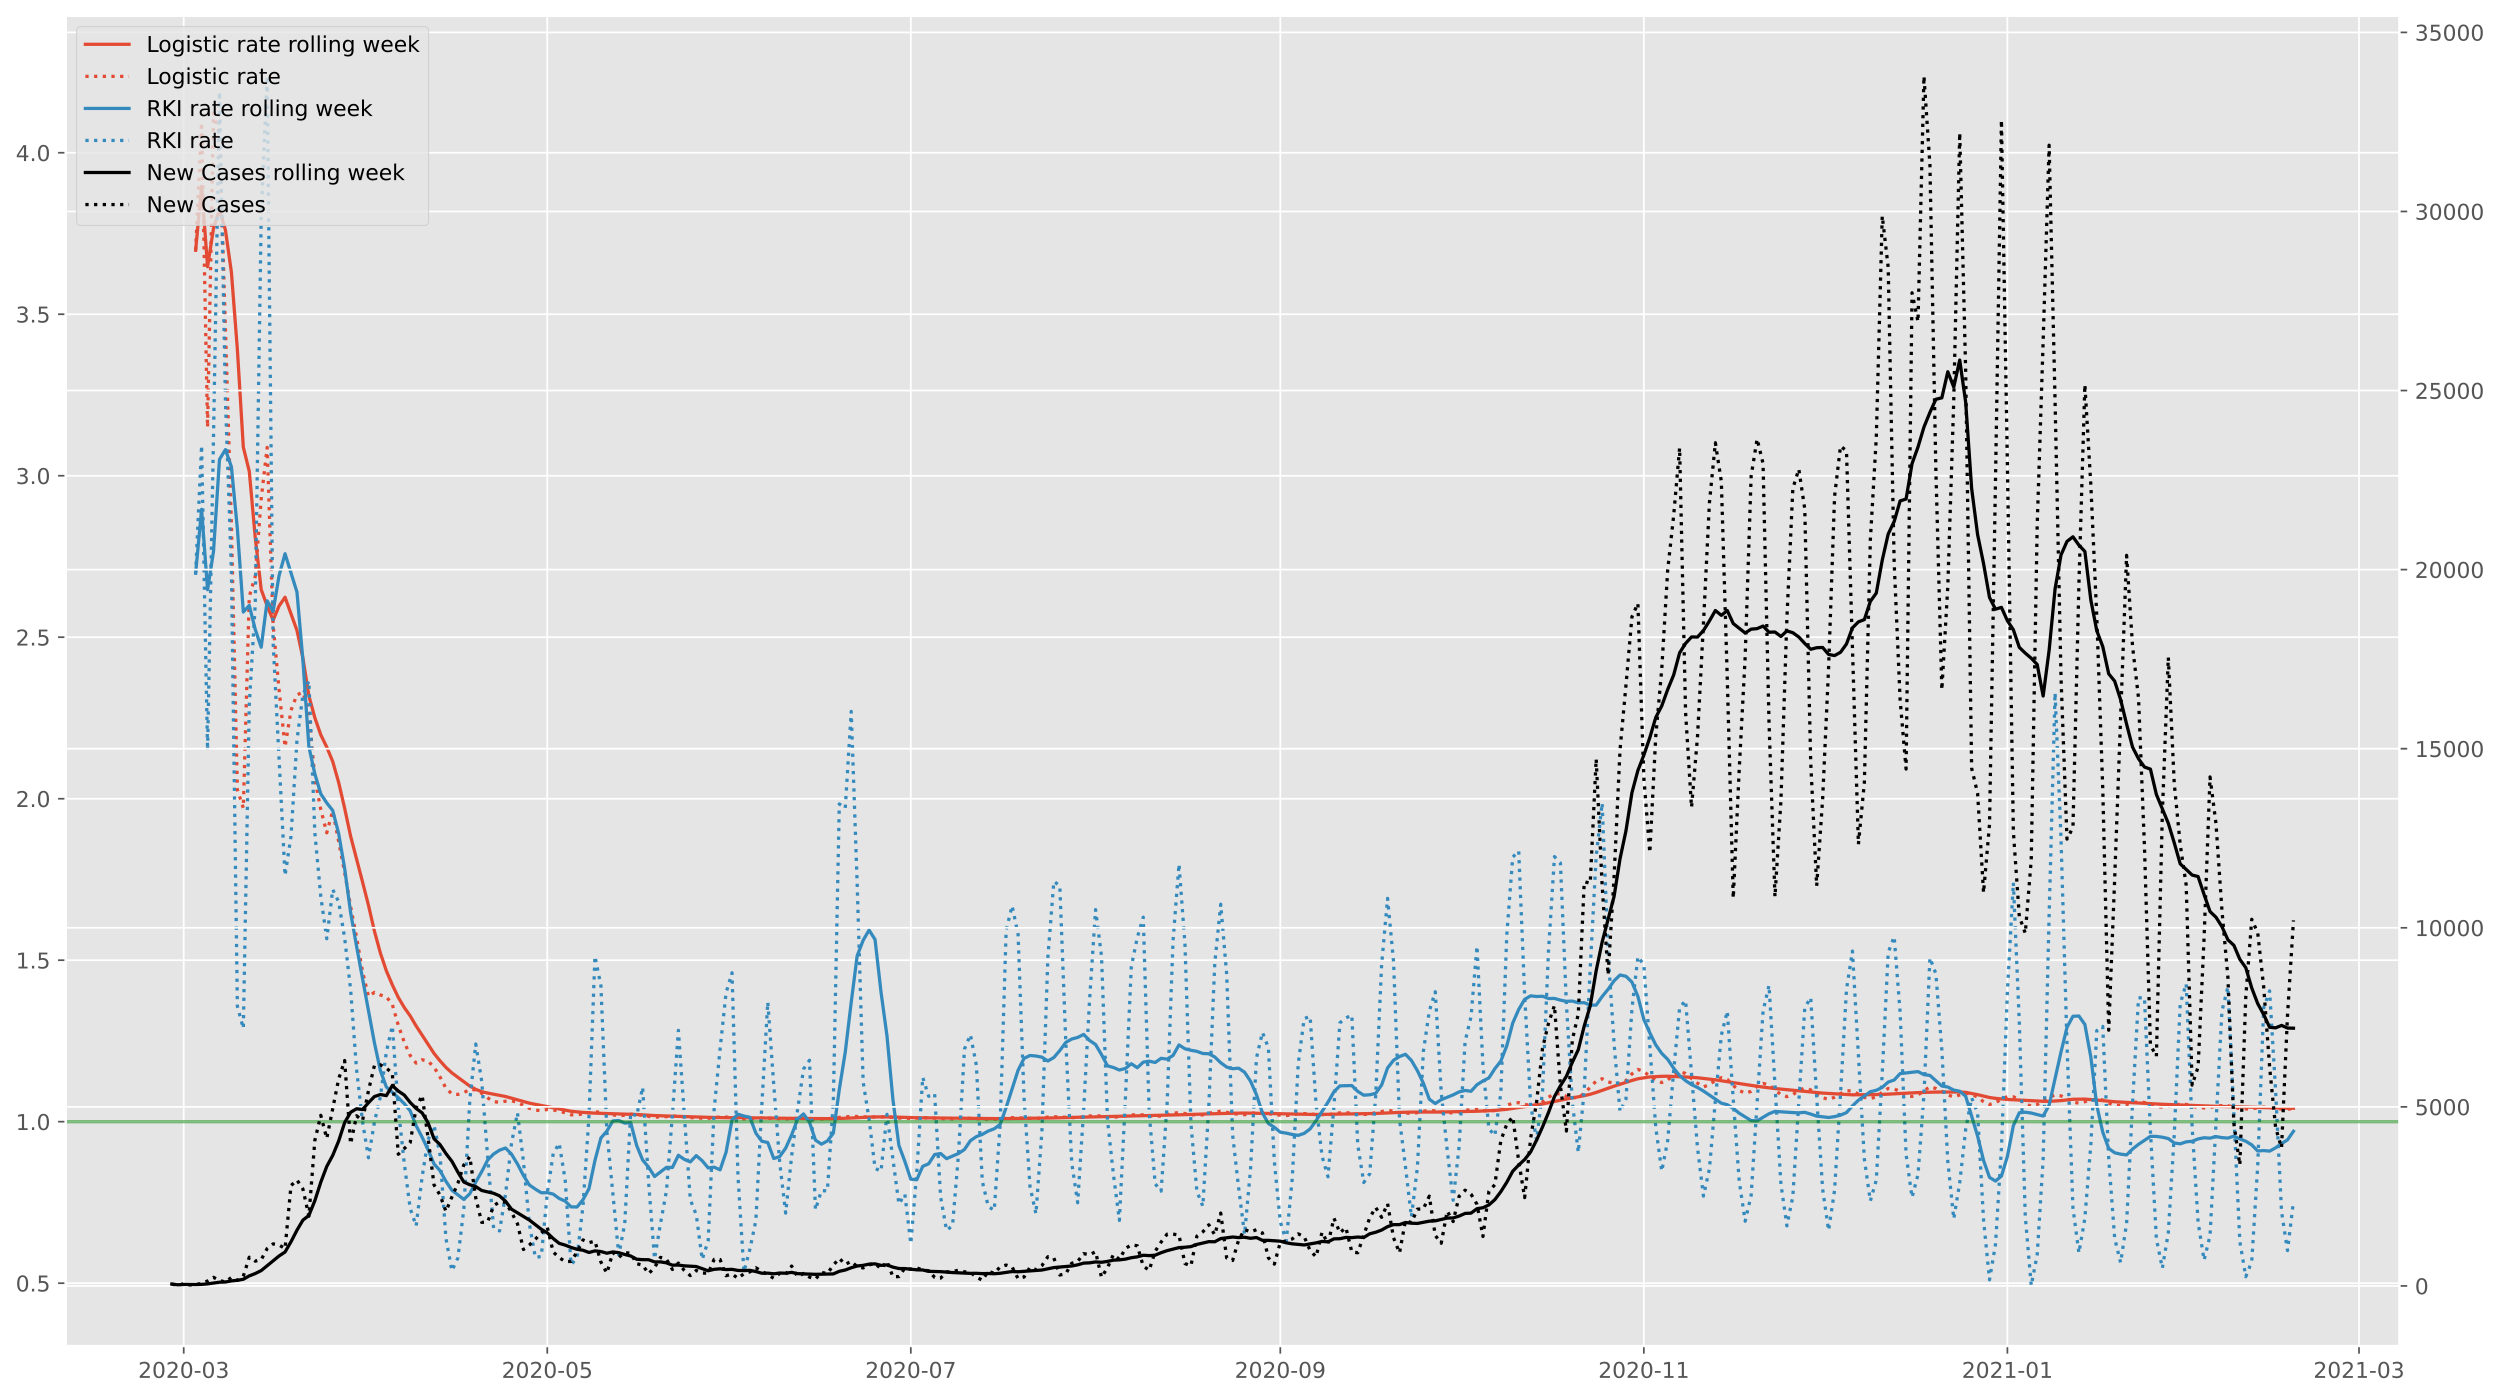 <?xml version="1.0" encoding="utf-8" standalone="no"?>
<!DOCTYPE svg PUBLIC "-//W3C//DTD SVG 1.1//EN"
  "http://www.w3.org/Graphics/SVG/1.1/DTD/svg11.dtd">
<!-- Created with matplotlib (https://matplotlib.org/) -->
<svg height="640.398pt" version="1.1" viewBox="0 0 1145.086 640.398" width="1145.086pt" xmlns="http://www.w3.org/2000/svg" xmlns:xlink="http://www.w3.org/1999/xlink">
 <defs>
  <style type="text/css">*{stroke-linecap:butt;stroke-linejoin:round;}</style>
 </defs>
 <g id="figure_1">
  <g id="patch_1">
   <path d="M 0 640.398 
L 1145.086 640.398 
L 1145.086 0 
L 0 0 
z
" style="fill:#ffffff;"/>
  </g>
  <g id="axes_1">
   <g id="patch_2">
    <path d="M 30.103 616.52 
L 1099.073 616.52 
L 1099.073 7.2 
L 30.103 7.2 
z
" style="fill:#e5e5e5;"/>
   </g>
   <g id="matplotlib.axis_1">
    <g id="xtick_1">
     <g id="line2d_1">
      <path clip-path="url(#pb853c1e55f)" d="M 84.152 616.52 
L 84.152 7.2 
" style="fill:none;stroke:#ffffff;stroke-linecap:square;stroke-width:0.8;"/>
     </g>
     <g id="line2d_2">
      <defs>
       <path d="M 0 0 
L 0 3.5 
" id="m078b49f714" style="stroke:#555555;stroke-width:0.8;"/>
      </defs>
      <g>
       <use style="fill:#555555;stroke:#555555;stroke-width:0.8;" x="84.152" xlink:href="#m078b49f714" y="616.52"/>
      </g>
     </g>
     <g id="text_1">
      <!-- 2020-03 -->
      <g style="fill:#555555;" transform="translate(63.261 631.118)scale(0.1 -0.1)">
       <defs>
        <path d="M 19.188 8.297 
L 53.609 8.297 
L 53.609 0 
L 7.328 0 
L 7.328 8.297 
Q 12.938 14.109 22.625 23.891 
Q 32.328 33.688 34.812 36.531 
Q 39.547 41.844 41.422 45.531 
Q 43.312 49.219 43.312 52.781 
Q 43.312 58.594 39.234 62.25 
Q 35.156 65.922 28.609 65.922 
Q 23.969 65.922 18.812 64.312 
Q 13.672 62.703 7.812 59.422 
L 7.812 69.391 
Q 13.766 71.781 18.938 73 
Q 24.125 74.219 28.422 74.219 
Q 39.75 74.219 46.484 68.547 
Q 53.219 62.891 53.219 53.422 
Q 53.219 48.922 51.531 44.891 
Q 49.859 40.875 45.406 35.406 
Q 44.188 33.984 37.641 27.219 
Q 31.109 20.453 19.188 8.297 
z
" id="DejaVuSans-50"/>
        <path d="M 31.781 66.406 
Q 24.172 66.406 20.328 58.906 
Q 16.5 51.422 16.5 36.375 
Q 16.5 21.391 20.328 13.891 
Q 24.172 6.391 31.781 6.391 
Q 39.453 6.391 43.281 13.891 
Q 47.125 21.391 47.125 36.375 
Q 47.125 51.422 43.281 58.906 
Q 39.453 66.406 31.781 66.406 
z
M 31.781 74.219 
Q 44.047 74.219 50.516 64.516 
Q 56.984 54.828 56.984 36.375 
Q 56.984 17.969 50.516 8.266 
Q 44.047 -1.422 31.781 -1.422 
Q 19.531 -1.422 13.062 8.266 
Q 6.594 17.969 6.594 36.375 
Q 6.594 54.828 13.062 64.516 
Q 19.531 74.219 31.781 74.219 
z
" id="DejaVuSans-48"/>
        <path d="M 4.891 31.391 
L 31.203 31.391 
L 31.203 23.391 
L 4.891 23.391 
z
" id="DejaVuSans-45"/>
        <path d="M 40.578 39.312 
Q 47.656 37.797 51.625 33 
Q 55.609 28.219 55.609 21.188 
Q 55.609 10.406 48.188 4.484 
Q 40.766 -1.422 27.094 -1.422 
Q 22.516 -1.422 17.656 -0.516 
Q 12.797 0.391 7.625 2.203 
L 7.625 11.719 
Q 11.719 9.328 16.594 8.109 
Q 21.484 6.891 26.812 6.891 
Q 36.078 6.891 40.938 10.547 
Q 45.797 14.203 45.797 21.188 
Q 45.797 27.641 41.281 31.266 
Q 36.766 34.906 28.719 34.906 
L 20.219 34.906 
L 20.219 43.016 
L 29.109 43.016 
Q 36.375 43.016 40.234 45.922 
Q 44.094 48.828 44.094 54.297 
Q 44.094 59.906 40.109 62.906 
Q 36.141 65.922 28.719 65.922 
Q 24.656 65.922 20.016 65.031 
Q 15.375 64.156 9.812 62.312 
L 9.812 71.094 
Q 15.438 72.656 20.344 73.438 
Q 25.25 74.219 29.594 74.219 
Q 40.828 74.219 47.359 69.109 
Q 53.906 64.016 53.906 55.328 
Q 53.906 49.266 50.438 45.094 
Q 46.969 40.922 40.578 39.312 
z
" id="DejaVuSans-51"/>
       </defs>
       <use xlink:href="#DejaVuSans-50"/>
       <use x="63.623" xlink:href="#DejaVuSans-48"/>
       <use x="127.246" xlink:href="#DejaVuSans-50"/>
       <use x="190.869" xlink:href="#DejaVuSans-48"/>
       <use x="254.492" xlink:href="#DejaVuSans-45"/>
       <use x="290.576" xlink:href="#DejaVuSans-48"/>
       <use x="354.199" xlink:href="#DejaVuSans-51"/>
      </g>
     </g>
    </g>
    <g id="xtick_2">
     <g id="line2d_3">
      <path clip-path="url(#pb853c1e55f)" d="M 250.667 616.52 
L 250.667 7.2 
" style="fill:none;stroke:#ffffff;stroke-linecap:square;stroke-width:0.8;"/>
     </g>
     <g id="line2d_4">
      <g>
       <use style="fill:#555555;stroke:#555555;stroke-width:0.8;" x="250.667" xlink:href="#m078b49f714" y="616.52"/>
      </g>
     </g>
     <g id="text_2">
      <!-- 2020-05 -->
      <g style="fill:#555555;" transform="translate(229.775 631.118)scale(0.1 -0.1)">
       <defs>
        <path d="M 10.797 72.906 
L 49.516 72.906 
L 49.516 64.594 
L 19.828 64.594 
L 19.828 46.734 
Q 21.969 47.469 24.109 47.828 
Q 26.266 48.188 28.422 48.188 
Q 40.625 48.188 47.75 41.5 
Q 54.891 34.812 54.891 23.391 
Q 54.891 11.625 47.562 5.094 
Q 40.234 -1.422 26.906 -1.422 
Q 22.312 -1.422 17.547 -0.641 
Q 12.797 0.141 7.719 1.703 
L 7.719 11.625 
Q 12.109 9.234 16.797 8.062 
Q 21.484 6.891 26.703 6.891 
Q 35.156 6.891 40.078 11.328 
Q 45.016 15.766 45.016 23.391 
Q 45.016 31 40.078 35.438 
Q 35.156 39.891 26.703 39.891 
Q 22.75 39.891 18.812 39.016 
Q 14.891 38.141 10.797 36.281 
z
" id="DejaVuSans-53"/>
       </defs>
       <use xlink:href="#DejaVuSans-50"/>
       <use x="63.623" xlink:href="#DejaVuSans-48"/>
       <use x="127.246" xlink:href="#DejaVuSans-50"/>
       <use x="190.869" xlink:href="#DejaVuSans-48"/>
       <use x="254.492" xlink:href="#DejaVuSans-45"/>
       <use x="290.576" xlink:href="#DejaVuSans-48"/>
       <use x="354.199" xlink:href="#DejaVuSans-53"/>
      </g>
     </g>
    </g>
    <g id="xtick_3">
     <g id="line2d_5">
      <path clip-path="url(#pb853c1e55f)" d="M 417.182 616.52 
L 417.182 7.2 
" style="fill:none;stroke:#ffffff;stroke-linecap:square;stroke-width:0.8;"/>
     </g>
     <g id="line2d_6">
      <g>
       <use style="fill:#555555;stroke:#555555;stroke-width:0.8;" x="417.182" xlink:href="#m078b49f714" y="616.52"/>
      </g>
     </g>
     <g id="text_3">
      <!-- 2020-07 -->
      <g style="fill:#555555;" transform="translate(396.29 631.118)scale(0.1 -0.1)">
       <defs>
        <path d="M 8.203 72.906 
L 55.078 72.906 
L 55.078 68.703 
L 28.609 0 
L 18.312 0 
L 43.219 64.594 
L 8.203 64.594 
z
" id="DejaVuSans-55"/>
       </defs>
       <use xlink:href="#DejaVuSans-50"/>
       <use x="63.623" xlink:href="#DejaVuSans-48"/>
       <use x="127.246" xlink:href="#DejaVuSans-50"/>
       <use x="190.869" xlink:href="#DejaVuSans-48"/>
       <use x="254.492" xlink:href="#DejaVuSans-45"/>
       <use x="290.576" xlink:href="#DejaVuSans-48"/>
       <use x="354.199" xlink:href="#DejaVuSans-55"/>
      </g>
     </g>
    </g>
    <g id="xtick_4">
     <g id="line2d_7">
      <path clip-path="url(#pb853c1e55f)" d="M 586.426 616.52 
L 586.426 7.2 
" style="fill:none;stroke:#ffffff;stroke-linecap:square;stroke-width:0.8;"/>
     </g>
     <g id="line2d_8">
      <g>
       <use style="fill:#555555;stroke:#555555;stroke-width:0.8;" x="586.426" xlink:href="#m078b49f714" y="616.52"/>
      </g>
     </g>
     <g id="text_4">
      <!-- 2020-09 -->
      <g style="fill:#555555;" transform="translate(565.535 631.118)scale(0.1 -0.1)">
       <defs>
        <path d="M 10.984 1.516 
L 10.984 10.5 
Q 14.703 8.734 18.5 7.812 
Q 22.312 6.891 25.984 6.891 
Q 35.75 6.891 40.891 13.453 
Q 46.047 20.016 46.781 33.406 
Q 43.953 29.203 39.594 26.953 
Q 35.25 24.703 29.984 24.703 
Q 19.047 24.703 12.672 31.312 
Q 6.297 37.938 6.297 49.422 
Q 6.297 60.641 12.938 67.422 
Q 19.578 74.219 30.609 74.219 
Q 43.266 74.219 49.922 64.516 
Q 56.594 54.828 56.594 36.375 
Q 56.594 19.141 48.406 8.859 
Q 40.234 -1.422 26.422 -1.422 
Q 22.703 -1.422 18.891 -0.688 
Q 15.094 0.047 10.984 1.516 
z
M 30.609 32.422 
Q 37.25 32.422 41.125 36.953 
Q 45.016 41.5 45.016 49.422 
Q 45.016 57.281 41.125 61.844 
Q 37.25 66.406 30.609 66.406 
Q 23.969 66.406 20.094 61.844 
Q 16.219 57.281 16.219 49.422 
Q 16.219 41.5 20.094 36.953 
Q 23.969 32.422 30.609 32.422 
z
" id="DejaVuSans-57"/>
       </defs>
       <use xlink:href="#DejaVuSans-50"/>
       <use x="63.623" xlink:href="#DejaVuSans-48"/>
       <use x="127.246" xlink:href="#DejaVuSans-50"/>
       <use x="190.869" xlink:href="#DejaVuSans-48"/>
       <use x="254.492" xlink:href="#DejaVuSans-45"/>
       <use x="290.576" xlink:href="#DejaVuSans-48"/>
       <use x="354.199" xlink:href="#DejaVuSans-57"/>
      </g>
     </g>
    </g>
    <g id="xtick_5">
     <g id="line2d_9">
      <path clip-path="url(#pb853c1e55f)" d="M 752.941 616.52 
L 752.941 7.2 
" style="fill:none;stroke:#ffffff;stroke-linecap:square;stroke-width:0.8;"/>
     </g>
     <g id="line2d_10">
      <g>
       <use style="fill:#555555;stroke:#555555;stroke-width:0.8;" x="752.941" xlink:href="#m078b49f714" y="616.52"/>
      </g>
     </g>
     <g id="text_5">
      <!-- 2020-11 -->
      <g style="fill:#555555;" transform="translate(732.049 631.118)scale(0.1 -0.1)">
       <defs>
        <path d="M 12.406 8.297 
L 28.516 8.297 
L 28.516 63.922 
L 10.984 60.406 
L 10.984 69.391 
L 28.422 72.906 
L 38.281 72.906 
L 38.281 8.297 
L 54.391 8.297 
L 54.391 0 
L 12.406 0 
z
" id="DejaVuSans-49"/>
       </defs>
       <use xlink:href="#DejaVuSans-50"/>
       <use x="63.623" xlink:href="#DejaVuSans-48"/>
       <use x="127.246" xlink:href="#DejaVuSans-50"/>
       <use x="190.869" xlink:href="#DejaVuSans-48"/>
       <use x="254.492" xlink:href="#DejaVuSans-45"/>
       <use x="290.576" xlink:href="#DejaVuSans-49"/>
       <use x="354.199" xlink:href="#DejaVuSans-49"/>
      </g>
     </g>
    </g>
    <g id="xtick_6">
     <g id="line2d_11">
      <path clip-path="url(#pb853c1e55f)" d="M 919.456 616.52 
L 919.456 7.2 
" style="fill:none;stroke:#ffffff;stroke-linecap:square;stroke-width:0.8;"/>
     </g>
     <g id="line2d_12">
      <g>
       <use style="fill:#555555;stroke:#555555;stroke-width:0.8;" x="919.456" xlink:href="#m078b49f714" y="616.52"/>
      </g>
     </g>
     <g id="text_6">
      <!-- 2021-01 -->
      <g style="fill:#555555;" transform="translate(898.564 631.118)scale(0.1 -0.1)">
       <use xlink:href="#DejaVuSans-50"/>
       <use x="63.623" xlink:href="#DejaVuSans-48"/>
       <use x="127.246" xlink:href="#DejaVuSans-50"/>
       <use x="190.869" xlink:href="#DejaVuSans-49"/>
       <use x="254.492" xlink:href="#DejaVuSans-45"/>
       <use x="290.576" xlink:href="#DejaVuSans-48"/>
       <use x="354.199" xlink:href="#DejaVuSans-49"/>
      </g>
     </g>
    </g>
    <g id="xtick_7">
     <g id="line2d_13">
      <path clip-path="url(#pb853c1e55f)" d="M 1080.511 616.52 
L 1080.511 7.2 
" style="fill:none;stroke:#ffffff;stroke-linecap:square;stroke-width:0.8;"/>
     </g>
     <g id="line2d_14">
      <g>
       <use style="fill:#555555;stroke:#555555;stroke-width:0.8;" x="1080.511" xlink:href="#m078b49f714" y="616.52"/>
      </g>
     </g>
     <g id="text_7">
      <!-- 2021-03 -->
      <g style="fill:#555555;" transform="translate(1059.619 631.118)scale(0.1 -0.1)">
       <use xlink:href="#DejaVuSans-50"/>
       <use x="63.623" xlink:href="#DejaVuSans-48"/>
       <use x="127.246" xlink:href="#DejaVuSans-50"/>
       <use x="190.869" xlink:href="#DejaVuSans-49"/>
       <use x="254.492" xlink:href="#DejaVuSans-45"/>
       <use x="290.576" xlink:href="#DejaVuSans-48"/>
       <use x="354.199" xlink:href="#DejaVuSans-51"/>
      </g>
     </g>
    </g>
   </g>
   <g id="matplotlib.axis_2">
    <g id="ytick_1">
     <g id="line2d_15">
      <path clip-path="url(#pb853c1e55f)" d="M 30.103 587.741 
L 1099.073 587.741 
" style="fill:none;stroke:#ffffff;stroke-linecap:square;stroke-width:0.8;"/>
     </g>
     <g id="line2d_16">
      <defs>
       <path d="M 0 0 
L -3.5 0 
" id="m44d2ffa1f9" style="stroke:#555555;stroke-width:0.8;"/>
      </defs>
      <g>
       <use style="fill:#555555;stroke:#555555;stroke-width:0.8;" x="30.103" xlink:href="#m44d2ffa1f9" y="587.741"/>
      </g>
     </g>
     <g id="text_8">
      <!-- 0.5 -->
      <g style="fill:#555555;" transform="translate(7.2 591.541)scale(0.1 -0.1)">
       <defs>
        <path d="M 10.688 12.406 
L 21 12.406 
L 21 0 
L 10.688 0 
z
" id="DejaVuSans-46"/>
       </defs>
       <use xlink:href="#DejaVuSans-48"/>
       <use x="63.623" xlink:href="#DejaVuSans-46"/>
       <use x="95.41" xlink:href="#DejaVuSans-53"/>
      </g>
     </g>
    </g>
    <g id="ytick_2">
     <g id="line2d_17">
      <path clip-path="url(#pb853c1e55f)" d="M 30.103 513.773 
L 1099.073 513.773 
" style="fill:none;stroke:#ffffff;stroke-linecap:square;stroke-width:0.8;"/>
     </g>
     <g id="line2d_18">
      <g>
       <use style="fill:#555555;stroke:#555555;stroke-width:0.8;" x="30.103" xlink:href="#m44d2ffa1f9" y="513.773"/>
      </g>
     </g>
     <g id="text_9">
      <!-- 1.0 -->
      <g style="fill:#555555;" transform="translate(7.2 517.572)scale(0.1 -0.1)">
       <use xlink:href="#DejaVuSans-49"/>
       <use x="63.623" xlink:href="#DejaVuSans-46"/>
       <use x="95.41" xlink:href="#DejaVuSans-48"/>
      </g>
     </g>
    </g>
    <g id="ytick_3">
     <g id="line2d_19">
      <path clip-path="url(#pb853c1e55f)" d="M 30.103 439.805 
L 1099.073 439.805 
" style="fill:none;stroke:#ffffff;stroke-linecap:square;stroke-width:0.8;"/>
     </g>
     <g id="line2d_20">
      <g>
       <use style="fill:#555555;stroke:#555555;stroke-width:0.8;" x="30.103" xlink:href="#m44d2ffa1f9" y="439.805"/>
      </g>
     </g>
     <g id="text_10">
      <!-- 1.5 -->
      <g style="fill:#555555;" transform="translate(7.2 443.604)scale(0.1 -0.1)">
       <use xlink:href="#DejaVuSans-49"/>
       <use x="63.623" xlink:href="#DejaVuSans-46"/>
       <use x="95.41" xlink:href="#DejaVuSans-53"/>
      </g>
     </g>
    </g>
    <g id="ytick_4">
     <g id="line2d_21">
      <path clip-path="url(#pb853c1e55f)" d="M 30.103 365.837 
L 1099.073 365.837 
" style="fill:none;stroke:#ffffff;stroke-linecap:square;stroke-width:0.8;"/>
     </g>
     <g id="line2d_22">
      <g>
       <use style="fill:#555555;stroke:#555555;stroke-width:0.8;" x="30.103" xlink:href="#m44d2ffa1f9" y="365.837"/>
      </g>
     </g>
     <g id="text_11">
      <!-- 2.0 -->
      <g style="fill:#555555;" transform="translate(7.2 369.636)scale(0.1 -0.1)">
       <use xlink:href="#DejaVuSans-50"/>
       <use x="63.623" xlink:href="#DejaVuSans-46"/>
       <use x="95.41" xlink:href="#DejaVuSans-48"/>
      </g>
     </g>
    </g>
    <g id="ytick_5">
     <g id="line2d_23">
      <path clip-path="url(#pb853c1e55f)" d="M 30.103 291.869 
L 1099.073 291.869 
" style="fill:none;stroke:#ffffff;stroke-linecap:square;stroke-width:0.8;"/>
     </g>
     <g id="line2d_24">
      <g>
       <use style="fill:#555555;stroke:#555555;stroke-width:0.8;" x="30.103" xlink:href="#m44d2ffa1f9" y="291.869"/>
      </g>
     </g>
     <g id="text_12">
      <!-- 2.5 -->
      <g style="fill:#555555;" transform="translate(7.2 295.668)scale(0.1 -0.1)">
       <use xlink:href="#DejaVuSans-50"/>
       <use x="63.623" xlink:href="#DejaVuSans-46"/>
       <use x="95.41" xlink:href="#DejaVuSans-53"/>
      </g>
     </g>
    </g>
    <g id="ytick_6">
     <g id="line2d_25">
      <path clip-path="url(#pb853c1e55f)" d="M 30.103 217.9 
L 1099.073 217.9 
" style="fill:none;stroke:#ffffff;stroke-linecap:square;stroke-width:0.8;"/>
     </g>
     <g id="line2d_26">
      <g>
       <use style="fill:#555555;stroke:#555555;stroke-width:0.8;" x="30.103" xlink:href="#m44d2ffa1f9" y="217.9"/>
      </g>
     </g>
     <g id="text_13">
      <!-- 3.0 -->
      <g style="fill:#555555;" transform="translate(7.2 221.7)scale(0.1 -0.1)">
       <use xlink:href="#DejaVuSans-51"/>
       <use x="63.623" xlink:href="#DejaVuSans-46"/>
       <use x="95.41" xlink:href="#DejaVuSans-48"/>
      </g>
     </g>
    </g>
    <g id="ytick_7">
     <g id="line2d_27">
      <path clip-path="url(#pb853c1e55f)" d="M 30.103 143.932 
L 1099.073 143.932 
" style="fill:none;stroke:#ffffff;stroke-linecap:square;stroke-width:0.8;"/>
     </g>
     <g id="line2d_28">
      <g>
       <use style="fill:#555555;stroke:#555555;stroke-width:0.8;" x="30.103" xlink:href="#m44d2ffa1f9" y="143.932"/>
      </g>
     </g>
     <g id="text_14">
      <!-- 3.5 -->
      <g style="fill:#555555;" transform="translate(7.2 147.732)scale(0.1 -0.1)">
       <use xlink:href="#DejaVuSans-51"/>
       <use x="63.623" xlink:href="#DejaVuSans-46"/>
       <use x="95.41" xlink:href="#DejaVuSans-53"/>
      </g>
     </g>
    </g>
    <g id="ytick_8">
     <g id="line2d_29">
      <path clip-path="url(#pb853c1e55f)" d="M 30.103 69.964 
L 1099.073 69.964 
" style="fill:none;stroke:#ffffff;stroke-linecap:square;stroke-width:0.8;"/>
     </g>
     <g id="line2d_30">
      <g>
       <use style="fill:#555555;stroke:#555555;stroke-width:0.8;" x="30.103" xlink:href="#m44d2ffa1f9" y="69.964"/>
      </g>
     </g>
     <g id="text_15">
      <!-- 4.0 -->
      <g style="fill:#555555;" transform="translate(7.2 73.763)scale(0.1 -0.1)">
       <defs>
        <path d="M 37.797 64.312 
L 12.891 25.391 
L 37.797 25.391 
z
M 35.203 72.906 
L 47.609 72.906 
L 47.609 25.391 
L 58.016 25.391 
L 58.016 17.188 
L 47.609 17.188 
L 47.609 0 
L 37.797 0 
L 37.797 17.188 
L 4.891 17.188 
L 4.891 26.703 
z
" id="DejaVuSans-52"/>
       </defs>
       <use xlink:href="#DejaVuSans-52"/>
       <use x="63.623" xlink:href="#DejaVuSans-46"/>
       <use x="95.41" xlink:href="#DejaVuSans-48"/>
      </g>
     </g>
    </g>
   </g>
   <g id="line2d_31">
    <path clip-path="url(#pb853c1e55f)" d="M 89.612 114.623 
L 92.341 85.358 
L 95.071 122.161 
L 97.801 104.577 
L 100.531 95.993 
L 103.26 105.393 
L 105.99 124.688 
L 108.72 159.98 
L 111.45 204.839 
L 114.179 215.896 
L 116.909 246.205 
L 119.639 270.04 
L 122.369 277.546 
L 125.098 284.089 
L 127.828 277.558 
L 130.558 273.557 
L 136.017 288.756 
L 138.747 301.426 
L 141.477 318.693 
L 144.207 328.756 
L 146.936 336.593 
L 149.666 342.213 
L 152.396 348.789 
L 155.126 358.421 
L 157.855 370.194 
L 160.585 382.964 
L 166.045 403.94 
L 168.774 414.648 
L 171.504 426.53 
L 174.234 436.546 
L 176.964 444.68 
L 179.693 451.092 
L 182.423 456.832 
L 185.153 461.453 
L 187.883 465.317 
L 190.612 469.947 
L 198.802 482.503 
L 201.531 485.891 
L 204.261 488.912 
L 206.991 491.425 
L 215.18 497.467 
L 217.91 498.956 
L 220.64 500.028 
L 223.369 500.658 
L 231.559 502.236 
L 242.478 505.279 
L 261.586 508.999 
L 267.045 509.522 
L 272.505 509.863 
L 291.613 510.475 
L 299.802 510.958 
L 310.721 511.342 
L 327.1 511.856 
L 332.559 511.937 
L 338.019 511.936 
L 368.046 512.303 
L 381.695 512.386 
L 389.884 512.091 
L 398.073 511.659 
L 403.533 511.566 
L 408.992 511.631 
L 419.911 511.969 
L 458.128 512.38 
L 479.966 512.095 
L 540.02 510.618 
L 561.858 509.962 
L 570.048 509.816 
L 580.967 510.019 
L 602.805 510.475 
L 630.102 510.01 
L 641.021 509.524 
L 646.481 509.383 
L 660.129 509.328 
L 676.508 508.991 
L 684.697 508.626 
L 690.157 508.092 
L 701.076 506.464 
L 706.535 505.657 
L 711.995 504.507 
L 717.454 503.391 
L 725.643 501.855 
L 728.373 501.211 
L 731.103 500.378 
L 739.292 497.513 
L 744.752 495.767 
L 747.481 494.885 
L 750.211 494.123 
L 755.671 493.275 
L 761.13 492.993 
L 763.86 492.948 
L 772.049 493.293 
L 777.509 493.65 
L 785.698 494.593 
L 799.347 496.725 
L 807.536 497.931 
L 812.995 498.586 
L 834.833 500.671 
L 848.482 501.464 
L 856.671 501.394 
L 862.131 501.289 
L 878.509 500.444 
L 886.699 500.206 
L 897.618 500.177 
L 900.347 500.331 
L 905.807 501.391 
L 911.266 502.692 
L 913.996 503.085 
L 919.456 503.59 
L 935.834 504.422 
L 938.564 504.464 
L 944.023 504.114 
L 949.483 503.503 
L 954.942 503.429 
L 960.402 503.87 
L 968.591 504.637 
L 990.429 505.793 
L 1012.267 506.631 
L 1047.754 507.611 
L 1050.484 507.605 
L 1050.484 507.605 
" style="fill:none;stroke:#e24a33;stroke-linecap:square;stroke-width:1.5;"/>
   </g>
   <g id="line2d_32">
    <path clip-path="url(#pb853c1e55f)" d="M 89.612 114.623 
L 92.341 56.093 
L 95.071 195.766 
L 97.801 51.825 
L 100.531 61.656 
L 105.99 240.455 
L 108.72 361.665 
L 111.45 370.111 
L 114.179 273.161 
L 116.909 263.994 
L 119.639 228.497 
L 122.369 204.94 
L 125.098 286.253 
L 127.828 315.948 
L 130.558 342.104 
L 133.288 325.338 
L 136.017 318.214 
L 138.747 317.186 
L 141.477 325.809 
L 144.207 356.689 
L 146.936 370.808 
L 149.666 381.446 
L 152.396 371.37 
L 157.855 399.6 
L 160.585 415.195 
L 163.315 429.369 
L 166.045 444.958 
L 168.774 456.409 
L 171.504 454.54 
L 174.234 455.748 
L 176.964 456.539 
L 179.693 460.083 
L 182.423 469.55 
L 185.153 477.303 
L 187.883 483.458 
L 190.612 486.951 
L 193.342 485.411 
L 196.072 486.044 
L 198.802 488.801 
L 201.531 493.271 
L 204.261 498.448 
L 206.991 501.047 
L 209.721 501.279 
L 212.45 500.51 
L 215.18 498.911 
L 217.91 499.224 
L 220.64 500.774 
L 223.369 502.859 
L 226.099 504.614 
L 228.829 504.878 
L 231.559 504.394 
L 234.288 504.224 
L 237.018 504.872 
L 239.748 506.343 
L 242.478 507.628 
L 245.207 508.434 
L 247.937 508.738 
L 250.667 508.173 
L 253.397 508.399 
L 256.126 508.92 
L 258.856 509.705 
L 261.586 510.622 
L 264.316 510.635 
L 272.505 509.23 
L 275.235 509.505 
L 277.964 510.363 
L 280.694 510.628 
L 283.424 511.046 
L 286.154 510.821 
L 288.883 510.339 
L 294.343 510.825 
L 297.073 511.347 
L 299.802 511.7 
L 310.721 511.224 
L 316.181 511.931 
L 318.911 511.958 
L 321.64 512.193 
L 324.37 512.26 
L 327.1 511.885 
L 329.83 511.634 
L 335.289 511.72 
L 340.749 512.489 
L 346.208 512.26 
L 348.938 512.103 
L 351.668 512.138 
L 359.857 512.49 
L 362.587 512.286 
L 368.046 512.255 
L 370.776 512.313 
L 373.506 512.606 
L 381.695 512.25 
L 384.425 511.79 
L 389.884 511.346 
L 392.614 511.386 
L 395.344 511.603 
L 406.263 511.58 
L 411.722 512.131 
L 414.452 512.117 
L 417.182 512.29 
L 422.641 511.962 
L 425.371 512.023 
L 433.56 512.461 
L 436.29 512.481 
L 441.749 512.196 
L 447.209 512.321 
L 449.939 512.535 
L 455.398 512.545 
L 463.587 511.93 
L 474.506 512.362 
L 477.236 512.092 
L 479.966 511.676 
L 482.696 511.49 
L 493.615 511.986 
L 499.074 511.174 
L 501.804 510.948 
L 507.263 511.563 
L 509.993 511.562 
L 512.723 511.721 
L 515.453 511.152 
L 518.182 510.705 
L 520.912 510.544 
L 523.642 510.683 
L 526.372 511.12 
L 529.101 511.255 
L 531.831 511.193 
L 537.291 509.893 
L 540.02 509.599 
L 542.75 510.027 
L 545.48 510.644 
L 550.939 510.65 
L 553.669 509.936 
L 556.399 509.369 
L 559.129 508.966 
L 561.858 509.469 
L 564.588 510.144 
L 567.318 510.257 
L 570.048 510.574 
L 575.507 509.58 
L 578.237 509.471 
L 583.696 510.571 
L 589.156 510.956 
L 591.886 510.639 
L 594.615 510.127 
L 597.345 510.043 
L 600.075 510.22 
L 602.805 510.535 
L 605.534 510.521 
L 608.264 510.655 
L 610.994 510.125 
L 613.724 509.736 
L 616.453 509.678 
L 619.183 509.826 
L 621.913 510.411 
L 624.643 510.47 
L 627.372 510.329 
L 630.102 509.623 
L 635.562 508.583 
L 638.291 508.927 
L 641.021 509.671 
L 643.751 509.747 
L 646.481 510.064 
L 649.21 509.639 
L 651.94 508.977 
L 654.67 508.629 
L 657.4 508.85 
L 660.129 509.389 
L 662.859 509.449 
L 665.589 509.852 
L 668.319 509.293 
L 671.048 508.534 
L 676.508 508.098 
L 679.238 508.711 
L 681.967 508.764 
L 684.697 508.665 
L 687.427 507.809 
L 690.157 506.278 
L 692.886 505.31 
L 695.616 505.058 
L 698.346 505.922 
L 701.076 506.205 
L 703.805 506.107 
L 706.535 504.72 
L 709.265 502.547 
L 711.995 500.993 
L 714.724 500.966 
L 717.454 502.202 
L 722.914 502.931 
L 725.643 500.726 
L 728.373 498.043 
L 731.103 495.164 
L 733.833 494.1 
L 736.562 495.614 
L 742.022 496.492 
L 744.752 494.946 
L 747.481 491.868 
L 750.211 489.828 
L 752.941 490.793 
L 755.671 492.984 
L 758.4 494.686 
L 761.13 495.846 
L 763.86 494.63 
L 766.59 492.415 
L 769.319 490.782 
L 772.049 491.709 
L 774.779 494.034 
L 777.509 496.135 
L 780.238 497.836 
L 782.968 496.825 
L 785.698 494.827 
L 788.428 493.626 
L 791.157 494.409 
L 793.887 497.194 
L 796.617 499.454 
L 799.347 500.74 
L 802.076 499.873 
L 804.806 497.601 
L 807.536 496.247 
L 810.266 496.877 
L 812.995 499.311 
L 815.725 501.346 
L 818.455 502.301 
L 821.185 501.361 
L 823.914 499.517 
L 826.644 498.36 
L 829.374 499.221 
L 832.104 501.176 
L 834.833 502.763 
L 837.563 503.567 
L 840.293 502.571 
L 843.023 500.876 
L 845.752 499.604 
L 848.482 499.693 
L 853.942 502.661 
L 856.671 503.127 
L 859.401 502.452 
L 862.131 500.262 
L 864.861 498.533 
L 867.59 498.79 
L 870.32 499.883 
L 873.05 501.95 
L 875.78 502.183 
L 878.509 501.504 
L 883.969 497.779 
L 886.699 498.543 
L 889.428 499.852 
L 892.158 501.567 
L 894.888 502.392 
L 900.347 500.675 
L 903.077 501.276 
L 905.807 502.468 
L 908.537 504.633 
L 911.266 505.889 
L 913.996 505.147 
L 916.726 503.401 
L 919.456 502.312 
L 922.185 502.37 
L 924.915 503.547 
L 927.645 505.657 
L 930.375 506.655 
L 933.104 505.907 
L 935.834 504.506 
L 938.564 502.603 
L 941.294 501.523 
L 944.023 501.95 
L 946.753 503.194 
L 949.483 504.836 
L 952.213 505.277 
L 954.942 504.622 
L 957.672 503.834 
L 960.402 503.379 
L 963.132 503.864 
L 965.861 505.31 
L 968.591 506.175 
L 971.321 506.384 
L 974.051 505.883 
L 976.78 505.066 
L 979.51 504.688 
L 982.24 504.978 
L 984.97 506.006 
L 987.699 506.852 
L 990.429 507.081 
L 993.159 506.687 
L 998.618 505.722 
L 1001.348 505.866 
L 1004.078 506.72 
L 1006.808 507.275 
L 1009.537 507.451 
L 1012.267 507.228 
L 1014.997 506.71 
L 1017.727 506.4 
L 1020.456 506.471 
L 1025.916 507.784 
L 1028.646 507.938 
L 1031.375 507.817 
L 1036.835 507.104 
L 1039.565 507.231 
L 1045.024 508.01 
L 1047.754 508.053 
L 1050.484 507.771 
L 1050.484 507.771 
" style="fill:none;stroke:#e24a33;stroke-dasharray:1.5,2.475;stroke-dashoffset:0;stroke-width:1.5;"/>
   </g>
   <g id="line2d_33">
    <path clip-path="url(#pb853c1e55f)" d="M 89.612 262.561 
L 92.341 233.296 
L 95.071 270.099 
L 97.801 252.516 
L 100.531 210.419 
L 103.26 205.938 
L 105.99 213.84 
L 108.72 242.173 
L 111.45 280.318 
L 114.179 277.305 
L 116.909 288.303 
L 119.639 296.443 
L 122.369 275.21 
L 125.098 279.936 
L 127.828 263.631 
L 130.558 253.633 
L 136.017 271.173 
L 138.747 302.487 
L 141.477 342.056 
L 144.207 354.496 
L 146.936 363.635 
L 149.666 367.762 
L 152.396 371.24 
L 155.126 381.816 
L 157.855 397.732 
L 160.585 417.916 
L 163.315 433.409 
L 171.504 477.667 
L 174.234 490.414 
L 176.964 497.869 
L 182.423 502.781 
L 185.153 505.498 
L 187.883 508.818 
L 190.612 515.622 
L 193.342 520.866 
L 196.072 526.618 
L 198.802 533.119 
L 201.531 536.166 
L 204.261 541.105 
L 206.991 545.177 
L 212.45 549.371 
L 215.18 546.782 
L 217.91 541.459 
L 220.64 536.662 
L 223.369 531.335 
L 226.099 528.579 
L 228.829 526.807 
L 231.559 525.83 
L 234.288 528.65 
L 237.018 533.154 
L 239.748 538.404 
L 242.478 542.773 
L 245.207 544.666 
L 247.937 546.333 
L 250.667 546.282 
L 253.397 546.951 
L 256.126 548.943 
L 258.856 550.14 
L 261.586 552.805 
L 264.316 552.824 
L 267.045 549.495 
L 269.775 544.457 
L 272.505 531.544 
L 275.235 521.232 
L 277.964 518.089 
L 280.694 513.433 
L 283.424 513.246 
L 286.154 514.421 
L 288.883 514.217 
L 291.613 524.674 
L 294.343 531.317 
L 297.073 534.603 
L 299.802 538.88 
L 305.262 534.68 
L 307.992 534.754 
L 310.721 529.146 
L 313.451 531.033 
L 316.181 532.199 
L 318.911 529.317 
L 321.64 531.668 
L 324.37 534.937 
L 327.1 534.613 
L 329.83 535.82 
L 332.559 527.757 
L 335.289 512.91 
L 338.019 510.377 
L 340.749 511.189 
L 343.478 511.742 
L 346.208 519.023 
L 348.938 522.716 
L 351.668 523.316 
L 354.397 530.636 
L 357.127 529.747 
L 359.857 525.903 
L 362.587 519.821 
L 365.316 512.585 
L 368.046 510.222 
L 370.776 514.033 
L 373.506 522.222 
L 376.235 524.06 
L 378.965 522.609 
L 381.695 519.044 
L 384.425 499.023 
L 387.154 481.945 
L 389.884 459.12 
L 392.614 437.805 
L 395.344 430.696 
L 398.073 426 
L 400.803 430.359 
L 403.533 454.39 
L 406.263 474.426 
L 408.992 503.681 
L 411.722 524.616 
L 414.452 531.967 
L 417.182 540.112 
L 419.911 540.369 
L 422.641 534.226 
L 425.371 533.044 
L 428.101 528.807 
L 430.83 528.349 
L 433.56 530.701 
L 439.02 528.349 
L 441.749 526.502 
L 444.479 522.474 
L 447.209 520.599 
L 449.939 519.584 
L 452.668 518.037 
L 455.398 517.021 
L 458.128 514.996 
L 460.858 507.209 
L 466.317 490.229 
L 469.047 484.764 
L 471.777 483.457 
L 474.506 483.694 
L 477.236 484.211 
L 479.966 485.971 
L 482.696 484.379 
L 485.425 481.179 
L 488.155 477.466 
L 490.885 475.913 
L 493.615 475.182 
L 496.344 473.803 
L 499.074 476.582 
L 501.804 478.422 
L 504.534 483.043 
L 507.263 488.185 
L 509.993 488.952 
L 512.723 490.106 
L 515.453 489.393 
L 518.182 487.226 
L 520.912 489.059 
L 523.642 486.503 
L 526.372 486.054 
L 529.101 486.656 
L 531.831 484.745 
L 534.561 485.105 
L 537.291 483.432 
L 540.02 478.618 
L 542.75 480.374 
L 545.48 481.066 
L 548.21 481.552 
L 550.939 482.54 
L 553.669 482.652 
L 556.399 484.136 
L 559.129 486.765 
L 561.858 488.75 
L 564.588 489.506 
L 567.318 489.26 
L 570.048 491.105 
L 572.777 495.226 
L 575.507 501.406 
L 578.237 509.794 
L 580.967 514.598 
L 583.696 516.335 
L 586.426 518.586 
L 589.156 519.011 
L 591.886 519.639 
L 594.615 520.04 
L 597.345 519.136 
L 600.075 517.086 
L 602.805 513.329 
L 608.264 504.833 
L 610.994 500.053 
L 613.724 497.355 
L 619.183 497.227 
L 621.913 499.911 
L 624.643 501.633 
L 627.372 501.443 
L 630.102 500.791 
L 632.832 496.97 
L 635.562 489.147 
L 638.291 485.644 
L 641.021 483.937 
L 643.751 482.902 
L 646.481 485.722 
L 649.21 490.398 
L 651.94 496.102 
L 654.67 503.475 
L 657.4 505.449 
L 660.129 503.689 
L 665.589 501.49 
L 668.319 500.123 
L 671.048 499.467 
L 673.778 499.839 
L 676.508 496.846 
L 679.238 495.109 
L 681.967 493.731 
L 684.697 489.502 
L 687.427 486.003 
L 690.157 479.025 
L 692.886 468.581 
L 695.616 462.363 
L 698.346 457.735 
L 701.076 456.137 
L 703.805 456.435 
L 706.535 456.319 
L 709.265 457.351 
L 711.995 457.318 
L 714.724 458.092 
L 717.454 458.653 
L 720.184 458.526 
L 722.914 459.329 
L 725.643 459.248 
L 728.373 460.392 
L 731.103 460.366 
L 733.833 456.457 
L 736.562 453.127 
L 739.292 449.249 
L 742.022 446.583 
L 744.752 447.166 
L 747.481 449.824 
L 750.211 456.397 
L 752.941 466.978 
L 755.671 473.073 
L 758.4 478.601 
L 761.13 482.495 
L 763.86 485.227 
L 766.59 489.295 
L 769.319 492.632 
L 772.049 494.969 
L 774.779 496.788 
L 777.509 498.095 
L 780.238 499.726 
L 788.428 505.294 
L 791.157 505.993 
L 793.887 507.695 
L 796.617 509.885 
L 802.076 513.265 
L 804.806 513.392 
L 810.266 510.131 
L 812.995 509.056 
L 821.185 509.607 
L 823.914 509.718 
L 826.644 509.493 
L 829.374 510.291 
L 832.104 511.207 
L 837.563 511.848 
L 840.293 511.452 
L 843.023 510.789 
L 845.752 509.597 
L 848.482 506.553 
L 851.212 503.945 
L 856.671 500.051 
L 859.401 499.393 
L 862.131 498.046 
L 864.861 495.629 
L 867.59 494.684 
L 870.32 491.743 
L 878.509 490.828 
L 881.239 492.226 
L 883.969 492.573 
L 889.428 497.448 
L 892.158 497.892 
L 894.888 499.303 
L 897.618 499.829 
L 900.347 502.113 
L 905.807 520.377 
L 908.537 531.531 
L 911.266 539.282 
L 913.996 540.952 
L 916.726 538.699 
L 919.456 529.669 
L 922.185 515.591 
L 924.915 509.689 
L 927.645 509.435 
L 930.375 509.814 
L 935.834 511.203 
L 938.564 506.24 
L 944.023 481.811 
L 946.753 470.56 
L 949.483 465.49 
L 952.213 465.371 
L 954.942 469.235 
L 957.672 484.21 
L 960.402 506.316 
L 963.132 518.561 
L 965.861 526.028 
L 968.591 528.008 
L 971.321 528.643 
L 974.051 528.979 
L 976.78 526.288 
L 979.51 524.143 
L 984.97 520.482 
L 987.699 520.513 
L 990.429 520.879 
L 993.159 521.502 
L 995.889 523.531 
L 998.618 523.911 
L 1001.348 523 
L 1004.078 522.738 
L 1006.808 521.66 
L 1009.537 521.132 
L 1012.267 521.318 
L 1014.997 520.593 
L 1017.727 521.073 
L 1020.456 521.286 
L 1023.186 520.388 
L 1025.916 521.64 
L 1028.646 522.724 
L 1031.375 524.407 
L 1034.105 527.195 
L 1036.835 526.999 
L 1039.565 527.253 
L 1042.294 525.75 
L 1045.024 523.807 
L 1047.754 522.095 
L 1050.484 518.16 
L 1050.484 518.16 
" style="fill:none;stroke:#348abd;stroke-linecap:square;stroke-width:1.5;"/>
   </g>
   <g id="line2d_34">
    <path clip-path="url(#pb853c1e55f)" d="M 89.612 262.561 
L 92.341 204.031 
L 95.071 343.705 
L 97.801 199.766 
L 100.531 42.032 
L 103.26 183.531 
L 105.99 261.252 
L 108.72 460.895 
L 111.45 471.047 
L 114.179 322.612 
L 116.909 276.755 
L 119.639 99.011 
L 122.369 34.896 
L 125.098 294.339 
L 130.558 401.06 
L 133.288 383.068 
L 136.017 339.076 
L 138.747 318.211 
L 141.477 311.877 
L 144.207 381.42 
L 146.936 410.73 
L 149.666 429.954 
L 152.396 407.41 
L 155.126 413.109 
L 157.855 429.625 
L 160.585 453.166 
L 163.315 489.869 
L 166.045 513.705 
L 168.774 530.298 
L 171.504 513.9 
L 174.234 502.331 
L 176.964 481.811 
L 179.693 469.953 
L 182.423 507.468 
L 185.153 532.723 
L 187.883 553.539 
L 190.612 561.53 
L 193.342 539.039 
L 196.072 522.076 
L 198.802 515.46 
L 201.531 528.793 
L 204.261 567.297 
L 206.991 582.047 
L 209.721 576.203 
L 212.45 553.718 
L 215.18 503.956 
L 217.91 478.197 
L 220.64 495.212 
L 223.369 530.011 
L 226.099 562.754 
L 228.829 563.802 
L 231.559 546.875 
L 234.288 523.7 
L 237.018 509.723 
L 239.748 531.963 
L 242.478 560.594 
L 245.207 576.005 
L 247.937 575.47 
L 250.667 546.519 
L 253.397 528.383 
L 256.126 523.668 
L 258.856 540.344 
L 261.586 579.248 
L 264.316 576.135 
L 267.045 552.167 
L 269.775 511.256 
L 272.505 437.993 
L 275.235 451.482 
L 277.964 518.341 
L 283.424 574.827 
L 286.154 560.391 
L 288.883 509.824 
L 291.613 511.191 
L 294.343 497.986 
L 297.073 541.343 
L 299.802 576.595 
L 302.532 560.411 
L 305.262 545.408 
L 307.992 510.343 
L 310.721 471.937 
L 316.181 549.507 
L 318.911 556.419 
L 321.64 576.87 
L 324.37 568.29 
L 327.1 508.077 
L 329.83 480.384 
L 332.559 454.755 
L 335.289 445.574 
L 338.019 538.69 
L 340.749 582.549 
L 343.478 572.165 
L 346.208 559.043 
L 348.938 506.235 
L 351.668 458.959 
L 354.397 496.81 
L 357.127 532.468 
L 359.857 555.644 
L 362.587 529.587 
L 365.316 508.39 
L 368.046 489.699 
L 370.776 485.636 
L 373.506 554.129 
L 376.235 545.338 
L 378.965 545.481 
L 381.695 504.632 
L 384.425 368.243 
L 387.154 370.154 
L 389.884 325.861 
L 392.614 404.924 
L 395.344 495.575 
L 398.073 512.613 
L 400.803 535.139 
L 403.533 536.462 
L 406.263 510.405 
L 411.722 551.462 
L 414.452 547.037 
L 417.182 569.63 
L 419.911 536.938 
L 422.641 493.456 
L 425.371 502.133 
L 428.101 500.996 
L 430.83 548.255 
L 433.56 563.498 
L 436.29 561.448 
L 439.02 528.659 
L 441.749 480.527 
L 444.479 473.935 
L 447.209 487.869 
L 449.939 541.154 
L 452.668 552.67 
L 455.398 554.336 
L 458.128 514.481 
L 460.858 426.014 
L 463.587 414.902 
L 466.317 428.046 
L 469.047 502.901 
L 471.777 543.518 
L 474.506 555.998 
L 477.236 518.096 
L 479.966 438.338 
L 482.696 403.757 
L 485.425 405.646 
L 488.155 476.913 
L 490.885 532.641 
L 493.615 550.884 
L 496.344 508.443 
L 499.074 457.794 
L 501.804 416.634 
L 504.534 437.995 
L 507.263 512.906 
L 509.993 538.006 
L 512.723 558.965 
L 515.453 503.452 
L 518.182 442.621 
L 520.912 429.467 
L 523.642 420.103 
L 526.372 509.765 
L 529.101 542.219 
L 531.831 545.586 
L 534.561 505.973 
L 537.291 430.911 
L 540.02 395.77 
L 542.75 432.392 
L 545.48 514.609 
L 548.21 545.623 
L 550.939 552.501 
L 553.669 506.757 
L 556.399 441.303 
L 559.129 414.173 
L 561.858 446.286 
L 564.588 519.899 
L 567.318 543.905 
L 570.048 565.411 
L 572.777 535.603 
L 575.507 484.568 
L 578.237 472.887 
L 580.967 479.911 
L 583.696 532.061 
L 586.426 559.66 
L 589.156 568.384 
L 591.886 539.998 
L 594.615 487.381 
L 597.345 466.558 
L 600.075 465.557 
L 602.805 505.762 
L 605.534 529.561 
L 608.264 539.014 
L 610.994 506.535 
L 613.724 468.495 
L 616.453 466.253 
L 619.183 464.968 
L 621.913 524.55 
L 624.643 541.62 
L 627.372 537.679 
L 630.102 501.971 
L 632.832 441.747 
L 635.562 411.495 
L 638.291 440.447 
L 641.021 512.6 
L 643.751 534.374 
L 646.481 557.417 
L 649.21 534.708 
L 651.94 481.675 
L 654.67 463.102 
L 657.4 454.265 
L 660.129 500.28 
L 662.859 526.68 
L 665.589 549.722 
L 668.319 525.139 
L 671.048 477.084 
L 673.778 465.701 
L 676.508 433.319 
L 679.238 488.116 
L 681.967 517.038 
L 684.697 520.117 
L 687.427 500.645 
L 690.157 428.24 
L 692.886 392.593 
L 695.616 389.791 
L 698.346 455.722 
L 701.076 505.85 
L 703.805 522.205 
L 706.535 499.833 
L 709.265 435.465 
L 711.995 392.358 
L 714.724 395.212 
L 717.454 459.648 
L 720.184 504.958 
L 722.914 527.829 
L 725.643 499.265 
L 728.373 443.474 
L 731.103 392.178 
L 733.833 367.846 
L 736.562 436.34 
L 739.292 477.813 
L 742.022 509.167 
L 744.752 503.345 
L 747.481 462.076 
L 750.211 438.19 
L 752.941 441.917 
L 758.4 516.508 
L 761.13 536.424 
L 763.86 522.47 
L 766.59 490.552 
L 769.319 461.546 
L 772.049 458.279 
L 777.509 525.66 
L 780.238 547.843 
L 782.968 535.465 
L 785.698 503.931 
L 788.428 474.145 
L 791.157 463.172 
L 793.887 503.648 
L 796.617 540.99 
L 799.347 559.35 
L 802.076 547.616 
L 807.536 463.132 
L 810.266 451.354 
L 815.725 542.352 
L 818.455 561.487 
L 821.185 547.976 
L 826.644 461.56 
L 829.374 456.936 
L 832.104 502.535 
L 834.833 544.758 
L 837.563 563.571 
L 840.293 545.206 
L 843.023 500.958 
L 845.752 453.212 
L 848.482 435.63 
L 853.942 531.01 
L 856.671 550.06 
L 859.401 540.599 
L 862.131 491.531 
L 864.861 436.296 
L 867.59 429.012 
L 870.32 463.692 
L 873.05 528.816 
L 875.78 548.431 
L 878.509 538.017 
L 881.239 501.322 
L 883.969 438.725 
L 886.699 446.029 
L 889.428 480.798 
L 892.158 531.921 
L 894.888 558.312 
L 897.618 541.699 
L 900.347 517.306 
L 903.077 502.821 
L 905.807 509.785 
L 908.537 558.877 
L 911.266 586.175 
L 913.996 570.005 
L 916.726 525.925 
L 919.456 454.095 
L 922.185 404.274 
L 924.915 468.47 
L 927.645 557.102 
L 930.375 588.824 
L 933.104 574.709 
L 935.834 530.944 
L 938.564 419.356 
L 941.294 317.329 
L 944.023 384.412 
L 946.753 478.344 
L 949.483 553.334 
L 952.213 573.882 
L 954.942 557.987 
L 957.672 524.185 
L 960.402 472.068 
L 963.132 470.125 
L 965.861 530.615 
L 968.591 567.193 
L 971.321 578.327 
L 974.051 560.338 
L 976.78 505.35 
L 979.51 457.052 
L 982.24 456.98 
L 984.97 518.132 
L 987.699 567.416 
L 990.429 580.885 
L 993.159 564.7 
L 995.889 519.55 
L 998.618 459.718 
L 1001.348 450.597 
L 1004.078 516.298 
L 1006.808 559.872 
L 1009.537 577.19 
L 1012.267 565.998 
L 1017.727 463.08 
L 1020.456 452.089 
L 1025.916 568.633 
L 1028.646 584.778 
L 1031.375 577.778 
L 1034.105 533.998 
L 1036.835 461.707 
L 1039.565 453.864 
L 1042.294 499.495 
L 1045.024 555.029 
L 1047.754 572.793 
L 1050.484 550.238 
L 1050.484 550.238 
" style="fill:none;stroke:#348abd;stroke-dasharray:1.5,2.475;stroke-dashoffset:0;stroke-width:1.5;"/>
   </g>
   <g id="line2d_35">
    <path clip-path="url(#pb853c1e55f)" d="M 30.103 513.773 
L 1099.073 513.773 
" style="fill:none;stroke:#008000;stroke-linecap:square;stroke-opacity:0.5;stroke-width:1.5;"/>
   </g>
   <g id="patch_3">
    <path d="M 30.103 616.52 
L 30.103 7.2 
" style="fill:none;stroke:#ffffff;stroke-linecap:square;stroke-linejoin:miter;"/>
   </g>
   <g id="patch_4">
    <path d="M 1099.073 616.52 
L 1099.073 7.2 
" style="fill:none;stroke:#ffffff;stroke-linecap:square;stroke-linejoin:miter;"/>
   </g>
   <g id="patch_5">
    <path d="M 30.103 616.52 
L 1099.073 616.52 
" style="fill:none;stroke:#ffffff;stroke-linecap:square;stroke-linejoin:miter;"/>
   </g>
   <g id="patch_6">
    <path d="M 30.103 7.2 
L 1099.073 7.2 
" style="fill:none;stroke:#ffffff;stroke-linecap:square;stroke-linejoin:miter;"/>
   </g>
  </g>
  <g id="axes_2">
   <g id="matplotlib.axis_3">
    <g id="ytick_9">
     <g id="line2d_36">
      <path clip-path="url(#pb853c1e55f)" d="M 30.103 589.004 
L 1099.073 589.004 
" style="fill:none;stroke:#ffffff;stroke-linecap:square;stroke-width:0.8;"/>
     </g>
     <g id="line2d_37">
      <defs>
       <path d="M 0 0 
L 3.5 0 
" id="medb078c498" style="stroke:#555555;stroke-width:0.8;"/>
      </defs>
      <g>
       <use style="fill:#555555;stroke:#555555;stroke-width:0.8;" x="1099.073" xlink:href="#medb078c498" y="589.004"/>
      </g>
     </g>
     <g id="text_16">
      <!-- 0 -->
      <g style="fill:#555555;" transform="translate(1106.073 592.803)scale(0.1 -0.1)">
       <use xlink:href="#DejaVuSans-48"/>
      </g>
     </g>
    </g>
    <g id="ytick_10">
     <g id="line2d_38">
      <path clip-path="url(#pb853c1e55f)" d="M 30.103 506.98 
L 1099.073 506.98 
" style="fill:none;stroke:#ffffff;stroke-linecap:square;stroke-width:0.8;"/>
     </g>
     <g id="line2d_39">
      <g>
       <use style="fill:#555555;stroke:#555555;stroke-width:0.8;" x="1099.073" xlink:href="#medb078c498" y="506.98"/>
      </g>
     </g>
     <g id="text_17">
      <!-- 5000 -->
      <g style="fill:#555555;" transform="translate(1106.073 510.779)scale(0.1 -0.1)">
       <use xlink:href="#DejaVuSans-53"/>
       <use x="63.623" xlink:href="#DejaVuSans-48"/>
       <use x="127.246" xlink:href="#DejaVuSans-48"/>
       <use x="190.869" xlink:href="#DejaVuSans-48"/>
      </g>
     </g>
    </g>
    <g id="ytick_11">
     <g id="line2d_40">
      <path clip-path="url(#pb853c1e55f)" d="M 30.103 424.955 
L 1099.073 424.955 
" style="fill:none;stroke:#ffffff;stroke-linecap:square;stroke-width:0.8;"/>
     </g>
     <g id="line2d_41">
      <g>
       <use style="fill:#555555;stroke:#555555;stroke-width:0.8;" x="1099.073" xlink:href="#medb078c498" y="424.955"/>
      </g>
     </g>
     <g id="text_18">
      <!-- 10000 -->
      <g style="fill:#555555;" transform="translate(1106.073 428.754)scale(0.1 -0.1)">
       <use xlink:href="#DejaVuSans-49"/>
       <use x="63.623" xlink:href="#DejaVuSans-48"/>
       <use x="127.246" xlink:href="#DejaVuSans-48"/>
       <use x="190.869" xlink:href="#DejaVuSans-48"/>
       <use x="254.492" xlink:href="#DejaVuSans-48"/>
      </g>
     </g>
    </g>
    <g id="ytick_12">
     <g id="line2d_42">
      <path clip-path="url(#pb853c1e55f)" d="M 30.103 342.931 
L 1099.073 342.931 
" style="fill:none;stroke:#ffffff;stroke-linecap:square;stroke-width:0.8;"/>
     </g>
     <g id="line2d_43">
      <g>
       <use style="fill:#555555;stroke:#555555;stroke-width:0.8;" x="1099.073" xlink:href="#medb078c498" y="342.931"/>
      </g>
     </g>
     <g id="text_19">
      <!-- 15000 -->
      <g style="fill:#555555;" transform="translate(1106.073 346.73)scale(0.1 -0.1)">
       <use xlink:href="#DejaVuSans-49"/>
       <use x="63.623" xlink:href="#DejaVuSans-53"/>
       <use x="127.246" xlink:href="#DejaVuSans-48"/>
       <use x="190.869" xlink:href="#DejaVuSans-48"/>
       <use x="254.492" xlink:href="#DejaVuSans-48"/>
      </g>
     </g>
    </g>
    <g id="ytick_13">
     <g id="line2d_44">
      <path clip-path="url(#pb853c1e55f)" d="M 30.103 260.906 
L 1099.073 260.906 
" style="fill:none;stroke:#ffffff;stroke-linecap:square;stroke-width:0.8;"/>
     </g>
     <g id="line2d_45">
      <g>
       <use style="fill:#555555;stroke:#555555;stroke-width:0.8;" x="1099.073" xlink:href="#medb078c498" y="260.906"/>
      </g>
     </g>
     <g id="text_20">
      <!-- 20000 -->
      <g style="fill:#555555;" transform="translate(1106.073 264.706)scale(0.1 -0.1)">
       <use xlink:href="#DejaVuSans-50"/>
       <use x="63.623" xlink:href="#DejaVuSans-48"/>
       <use x="127.246" xlink:href="#DejaVuSans-48"/>
       <use x="190.869" xlink:href="#DejaVuSans-48"/>
       <use x="254.492" xlink:href="#DejaVuSans-48"/>
      </g>
     </g>
    </g>
    <g id="ytick_14">
     <g id="line2d_46">
      <path clip-path="url(#pb853c1e55f)" d="M 30.103 178.882 
L 1099.073 178.882 
" style="fill:none;stroke:#ffffff;stroke-linecap:square;stroke-width:0.8;"/>
     </g>
     <g id="line2d_47">
      <g>
       <use style="fill:#555555;stroke:#555555;stroke-width:0.8;" x="1099.073" xlink:href="#medb078c498" y="178.882"/>
      </g>
     </g>
     <g id="text_21">
      <!-- 25000 -->
      <g style="fill:#555555;" transform="translate(1106.073 182.681)scale(0.1 -0.1)">
       <use xlink:href="#DejaVuSans-50"/>
       <use x="63.623" xlink:href="#DejaVuSans-53"/>
       <use x="127.246" xlink:href="#DejaVuSans-48"/>
       <use x="190.869" xlink:href="#DejaVuSans-48"/>
       <use x="254.492" xlink:href="#DejaVuSans-48"/>
      </g>
     </g>
    </g>
    <g id="ytick_15">
     <g id="line2d_48">
      <path clip-path="url(#pb853c1e55f)" d="M 30.103 96.858 
L 1099.073 96.858 
" style="fill:none;stroke:#ffffff;stroke-linecap:square;stroke-width:0.8;"/>
     </g>
     <g id="line2d_49">
      <g>
       <use style="fill:#555555;stroke:#555555;stroke-width:0.8;" x="1099.073" xlink:href="#medb078c498" y="96.858"/>
      </g>
     </g>
     <g id="text_22">
      <!-- 30000 -->
      <g style="fill:#555555;" transform="translate(1106.073 100.657)scale(0.1 -0.1)">
       <use xlink:href="#DejaVuSans-51"/>
       <use x="63.623" xlink:href="#DejaVuSans-48"/>
       <use x="127.246" xlink:href="#DejaVuSans-48"/>
       <use x="190.869" xlink:href="#DejaVuSans-48"/>
       <use x="254.492" xlink:href="#DejaVuSans-48"/>
      </g>
     </g>
    </g>
    <g id="ytick_16">
     <g id="line2d_50">
      <path clip-path="url(#pb853c1e55f)" d="M 30.103 14.833 
L 1099.073 14.833 
" style="fill:none;stroke:#ffffff;stroke-linecap:square;stroke-width:0.8;"/>
     </g>
     <g id="line2d_51">
      <g>
       <use style="fill:#555555;stroke:#555555;stroke-width:0.8;" x="1099.073" xlink:href="#medb078c498" y="14.833"/>
      </g>
     </g>
     <g id="text_23">
      <!-- 35000 -->
      <g style="fill:#555555;" transform="translate(1106.073 18.632)scale(0.1 -0.1)">
       <use xlink:href="#DejaVuSans-51"/>
       <use x="63.623" xlink:href="#DejaVuSans-53"/>
       <use x="127.246" xlink:href="#DejaVuSans-48"/>
       <use x="190.869" xlink:href="#DejaVuSans-48"/>
       <use x="254.492" xlink:href="#DejaVuSans-48"/>
      </g>
     </g>
    </g>
   </g>
   <g id="line2d_52">
    <path clip-path="url(#pb853c1e55f)" d="M 78.693 588.135 
L 81.422 588.479 
L 84.152 588.31 
L 89.612 588.361 
L 92.341 588.288 
L 95.071 588.067 
L 100.531 587.291 
L 103.26 587.188 
L 105.99 586.698 
L 108.72 586.426 
L 111.45 585.946 
L 114.179 584.39 
L 116.909 583.326 
L 119.639 581.973 
L 127.828 575.271 
L 130.558 573.464 
L 133.288 568.779 
L 136.017 563.471 
L 138.747 558.85 
L 141.477 556.729 
L 144.207 549.96 
L 146.936 541.477 
L 149.666 534.268 
L 152.396 529.222 
L 155.126 522.609 
L 157.855 514.198 
L 160.585 509.471 
L 163.315 507.856 
L 166.045 508.205 
L 168.774 505.077 
L 171.504 502.26 
L 174.234 501.336 
L 176.964 501.833 
L 179.693 497.214 
L 182.423 499.731 
L 185.153 501.561 
L 187.883 504.96 
L 190.612 507.73 
L 193.342 509.724 
L 196.072 514.292 
L 198.802 521.592 
L 201.531 524.263 
L 204.261 528.369 
L 206.991 531.924 
L 209.721 536.865 
L 212.45 541.418 
L 215.18 542.646 
L 217.91 543.497 
L 220.64 545.283 
L 226.099 546.562 
L 228.829 547.767 
L 231.559 550.211 
L 234.288 553.853 
L 242.478 558.819 
L 247.937 563.054 
L 250.667 564.69 
L 253.397 567.291 
L 256.126 569.503 
L 258.856 570.298 
L 261.586 571.374 
L 264.316 572.21 
L 267.045 572.665 
L 269.775 573.673 
L 272.505 572.955 
L 275.235 573.251 
L 277.964 574.005 
L 280.694 573.424 
L 283.424 573.773 
L 286.154 574.596 
L 288.883 575.29 
L 291.613 576.768 
L 294.343 576.965 
L 297.073 577 
L 299.802 577.985 
L 302.532 577.987 
L 305.262 578.428 
L 307.992 579.489 
L 310.721 579.447 
L 313.451 579.803 
L 318.911 580.117 
L 324.37 582.055 
L 327.1 581.397 
L 329.83 581.163 
L 332.559 581.502 
L 335.289 581.399 
L 338.019 581.912 
L 340.749 581.959 
L 343.478 581.863 
L 346.208 582.412 
L 348.938 583.187 
L 351.668 583.152 
L 354.397 583.431 
L 357.127 583.11 
L 359.857 583.166 
L 362.587 582.789 
L 365.316 583.373 
L 373.506 583.689 
L 381.695 583.501 
L 384.425 582.302 
L 387.154 581.709 
L 389.884 580.677 
L 392.614 579.869 
L 395.344 579.576 
L 398.073 579.009 
L 400.803 578.892 
L 403.533 579.578 
L 406.263 579.377 
L 408.992 580.387 
L 411.722 581.031 
L 414.452 581.043 
L 419.911 581.624 
L 422.641 581.697 
L 425.371 582.318 
L 430.83 582.459 
L 436.29 582.873 
L 444.479 583.239 
L 447.209 583.218 
L 449.939 583.358 
L 452.668 583.307 
L 455.398 583.415 
L 458.128 583.199 
L 463.587 582.405 
L 466.317 582.512 
L 477.236 581.72 
L 482.696 580.586 
L 490.885 579.871 
L 493.615 579.332 
L 496.344 578.552 
L 499.074 578.423 
L 501.804 578.015 
L 504.534 578.167 
L 507.263 577.771 
L 509.993 577.195 
L 512.723 577.061 
L 515.453 576.726 
L 518.182 576.077 
L 520.912 575.686 
L 523.642 574.947 
L 526.372 575.119 
L 529.101 574.915 
L 531.831 573.778 
L 534.561 572.841 
L 540.02 571.446 
L 542.75 571.282 
L 545.48 570.989 
L 548.21 569.996 
L 553.669 568.716 
L 556.399 568.767 
L 559.129 567.317 
L 564.588 566.597 
L 567.318 566.86 
L 570.048 566.705 
L 572.777 567.174 
L 575.507 566.836 
L 578.237 568.137 
L 580.967 568.13 
L 586.426 568.507 
L 589.156 569.257 
L 591.886 569.717 
L 597.345 570.23 
L 602.805 569.276 
L 605.534 568.618 
L 608.264 568.805 
L 610.994 567.443 
L 613.724 567.371 
L 616.453 566.78 
L 619.183 566.874 
L 621.913 566.609 
L 624.643 566.825 
L 627.372 565.126 
L 630.102 564.418 
L 632.832 563.405 
L 635.562 561.842 
L 638.291 560.912 
L 641.021 560.924 
L 643.751 559.953 
L 646.481 560.263 
L 649.21 560.382 
L 654.67 559.335 
L 657.4 559.182 
L 662.859 557.922 
L 665.589 557.854 
L 668.319 557.01 
L 671.048 555.791 
L 673.778 555.66 
L 676.508 553.623 
L 679.238 553.178 
L 681.967 551.889 
L 684.697 549.475 
L 687.427 545.831 
L 690.157 541.512 
L 692.886 536.455 
L 695.616 533.633 
L 698.346 531.09 
L 701.076 527.615 
L 703.805 522.215 
L 706.535 516.169 
L 709.265 509.565 
L 711.995 502.279 
L 714.724 497.348 
L 717.454 492.993 
L 720.184 486.558 
L 722.914 480.786 
L 725.643 469.891 
L 728.373 460.732 
L 731.103 444.599 
L 733.833 431.501 
L 739.292 410.641 
L 742.022 393.371 
L 744.752 380.512 
L 747.481 363.078 
L 750.211 352.896 
L 752.941 345.863 
L 755.671 337.866 
L 758.4 328.626 
L 761.13 323.353 
L 763.86 315.816 
L 766.59 309.195 
L 769.319 299.024 
L 772.049 294.712 
L 774.779 291.745 
L 777.509 291.792 
L 780.238 288.809 
L 782.968 284.412 
L 785.698 279.641 
L 788.428 281.839 
L 791.157 279.66 
L 793.887 285.61 
L 799.347 289.92 
L 802.076 288.178 
L 804.806 287.93 
L 807.536 286.751 
L 810.266 289.577 
L 812.995 289.484 
L 815.725 291.511 
L 818.455 288.999 
L 821.185 289.798 
L 823.914 291.771 
L 826.644 294.745 
L 829.374 297.393 
L 832.104 296.678 
L 834.833 296.561 
L 837.563 299.756 
L 840.293 300.276 
L 843.023 298.769 
L 845.752 294.965 
L 848.482 287.569 
L 851.212 284.844 
L 853.942 283.789 
L 856.671 275.481 
L 859.401 271.654 
L 862.131 256.594 
L 864.861 244.595 
L 867.59 238.893 
L 870.32 229.449 
L 873.05 228.563 
L 875.78 212.362 
L 878.509 204.76 
L 881.239 195.615 
L 883.969 188.908 
L 886.699 182.882 
L 889.428 182.224 
L 892.158 170.281 
L 894.888 177.284 
L 897.618 164.928 
L 900.347 184.249 
L 903.077 223.726 
L 905.807 244.855 
L 908.537 258.136 
L 911.266 273.688 
L 913.996 279.034 
L 916.726 278.197 
L 919.456 284.312 
L 922.185 288.448 
L 924.915 296.51 
L 927.645 299.156 
L 930.375 301.487 
L 933.104 304.351 
L 935.834 318.79 
L 938.564 297.874 
L 941.294 269.742 
L 944.023 254.155 
L 946.753 247.991 
L 949.483 245.87 
L 952.213 249.707 
L 954.942 252.582 
L 957.672 274.801 
L 960.402 288.9 
L 963.132 296.128 
L 965.861 308.633 
L 968.591 311.991 
L 971.321 320.489 
L 974.051 331.658 
L 976.78 342.218 
L 979.51 347.517 
L 982.24 351.325 
L 984.97 352.291 
L 987.699 363.908 
L 993.159 377.081 
L 995.889 386.08 
L 998.618 395.68 
L 1004.078 400.803 
L 1006.808 401.501 
L 1009.537 409.696 
L 1012.267 417.519 
L 1014.997 420.13 
L 1017.727 424.433 
L 1020.456 430.47 
L 1023.186 432.984 
L 1025.916 439.394 
L 1028.646 443.221 
L 1031.375 452.534 
L 1034.105 459.677 
L 1036.835 464.671 
L 1039.565 470.535 
L 1042.294 470.791 
L 1045.024 469.673 
L 1047.754 470.882 
L 1050.484 470.952 
L 1050.484 470.952 
" style="fill:none;stroke:#000000;stroke-linecap:square;stroke-width:1.5;"/>
   </g>
   <g id="line2d_53">
    <path clip-path="url(#pb853c1e55f)" d="M 78.693 588.135 
L 81.422 588.824 
L 84.152 587.971 
L 86.882 588.545 
L 89.612 588.331 
L 92.341 587.921 
L 95.071 586.74 
L 97.801 585.083 
L 100.531 586.445 
L 103.26 587.249 
L 105.99 585.116 
L 108.72 586.429 
L 111.45 584.558 
L 114.179 575.847 
L 116.909 577.636 
L 119.639 576.979 
L 122.369 571.894 
L 125.098 569.745 
L 127.828 570.237 
L 130.558 571.91 
L 133.288 543.054 
L 136.017 540.478 
L 138.747 544.629 
L 141.477 557.047 
L 144.207 522.367 
L 146.936 510.851 
L 149.666 521.449 
L 155.126 494.184 
L 157.855 485.752 
L 160.585 523.959 
L 163.315 511.064 
L 166.045 513.296 
L 168.774 499.548 
L 171.504 488.016 
L 174.234 487.72 
L 176.964 489.23 
L 179.693 491.625 
L 182.423 528.683 
L 185.153 526.108 
L 187.883 523.335 
L 190.612 507.406 
L 193.342 501.681 
L 196.072 521.203 
L 198.802 542.726 
L 201.531 547.385 
L 204.261 554.849 
L 206.991 548.222 
L 209.721 541.988 
L 212.45 533.556 
L 215.18 529.799 
L 217.91 548.681 
L 220.64 559.885 
L 223.369 559.721 
L 226.099 552.306 
L 228.829 550.42 
L 231.559 550.666 
L 234.288 555.292 
L 237.018 560.509 
L 239.748 572.304 
L 242.478 570.237 
L 245.207 567.612 
L 247.937 564.758 
L 250.667 562.116 
L 253.397 573.501 
L 256.126 575.995 
L 258.856 577.865 
L 261.586 577.767 
L 264.316 573.469 
L 267.045 567.94 
L 269.775 569.171 
L 272.505 568.482 
L 275.235 578.062 
L 277.964 583.148 
L 280.694 573.698 
L 283.424 575.913 
L 286.154 573.698 
L 288.883 574.026 
L 291.613 578.833 
L 294.343 579.44 
L 297.073 583.394 
L 299.802 580.588 
L 302.532 575.929 
L 305.262 576.782 
L 307.992 581.458 
L 310.721 578.538 
L 313.451 581.934 
L 316.181 584.263 
L 318.911 581.917 
L 321.64 583.066 
L 324.37 583.213 
L 327.1 576.848 
L 329.83 576.897 
L 332.559 584.312 
L 335.289 583.541 
L 338.019 585.51 
L 340.749 583.394 
L 343.478 582.541 
L 346.208 580.687 
L 354.397 585.493 
L 357.127 583.262 
L 359.857 583.787 
L 362.587 579.899 
L 365.316 584.772 
L 368.046 583.295 
L 370.776 584.952 
L 373.506 585.854 
L 376.235 582.803 
L 378.965 583.344 
L 381.695 579.489 
L 384.425 576.372 
L 387.154 579.145 
L 389.884 577.734 
L 392.614 580.195 
L 395.344 580.752 
L 398.073 579.374 
L 400.803 578.669 
L 403.533 581.179 
L 406.263 577.734 
L 408.992 584.804 
L 411.722 584.706 
L 414.452 580.834 
L 417.182 581.359 
L 419.911 580.752 
L 422.641 581.688 
L 425.371 582.081 
L 428.101 585.083 
L 430.83 585.411 
L 433.56 582.606 
L 436.29 582.491 
L 439.02 581.753 
L 441.749 582.524 
L 444.479 582.803 
L 447.209 584.936 
L 449.939 586.396 
L 452.668 582.245 
L 455.398 583.246 
L 458.128 580.244 
L 460.858 579.44 
L 463.587 580.326 
L 466.317 585.69 
L 469.047 584.919 
L 471.777 580.441 
L 474.506 581.556 
L 477.236 579.67 
L 479.966 575.634 
L 482.696 576.192 
L 485.425 584.001 
L 488.155 583.426 
L 490.885 578.62 
L 493.615 577.783 
L 496.344 574.207 
L 499.074 574.732 
L 501.804 573.337 
L 504.534 585.067 
L 507.263 580.654 
L 509.993 574.584 
L 512.723 576.848 
L 515.453 571.861 
L 518.182 570.188 
L 520.912 570.598 
L 523.642 579.899 
L 526.372 581.852 
L 529.101 573.157 
L 531.831 568.892 
L 534.561 565.299 
L 537.291 565.233 
L 540.02 565.791 
L 542.75 578.751 
L 545.48 579.801 
L 548.21 566.201 
L 550.939 564.233 
L 553.669 561.001 
L 556.399 565.594 
L 559.129 555.637 
L 561.858 576.175 
L 564.588 577.34 
L 567.318 568.039 
L 570.048 563.15 
L 572.777 564.282 
L 575.507 563.232 
L 578.237 564.741 
L 580.967 576.126 
L 583.696 578.997 
L 586.426 569.023 
L 589.156 568.4 
L 591.886 567.497 
L 594.615 565.168 
L 597.345 566.398 
L 600.075 572.796 
L 602.805 575.651 
L 605.534 564.413 
L 608.264 569.712 
L 610.994 557.966 
L 613.724 564.659 
L 616.453 562.264 
L 619.183 573.452 
L 621.913 573.797 
L 627.372 557.818 
L 630.102 553.012 
L 632.832 557.572 
L 635.562 551.322 
L 638.291 566.94 
L 641.021 573.879 
L 643.751 559.131 
L 646.481 559.984 
L 649.21 553.848 
L 651.94 553.684 
L 654.67 547.877 
L 657.4 565.873 
L 660.129 569.449 
L 662.859 554.734 
L 665.589 559.508 
L 668.319 547.943 
L 671.048 545.154 
L 673.778 546.958 
L 676.508 551.617 
L 679.238 566.333 
L 681.967 545.712 
L 684.697 542.611 
L 687.427 522.433 
L 690.157 514.92 
L 692.886 511.557 
L 695.616 531.866 
L 698.346 548.533 
L 701.076 521.383 
L 703.805 504.814 
L 706.535 480.108 
L 709.265 468.691 
L 711.995 460.554 
L 714.724 497.35 
L 717.454 518.053 
L 720.184 476.335 
L 722.914 464.409 
L 725.643 403.842 
L 728.373 404.58 
L 731.103 347.623 
L 733.833 405.663 
L 736.562 446.528 
L 739.292 401.841 
L 742.022 343.521 
L 744.752 313.829 
L 747.481 282.544 
L 750.211 276.343 
L 752.941 356.432 
L 755.671 390.554 
L 758.4 337.156 
L 761.13 306.61 
L 763.86 261.07 
L 766.59 236.201 
L 769.319 205.146 
L 772.049 326.247 
L 774.779 369.786 
L 777.509 337.484 
L 780.238 285.727 
L 782.968 230.295 
L 785.698 202.8 
L 788.428 220.534 
L 791.157 310.991 
L 793.887 411.438 
L 796.617 352.462 
L 799.347 300.918 
L 802.076 218.106 
L 804.806 201.061 
L 807.536 212.282 
L 810.266 330.775 
L 812.995 410.781 
L 815.725 366.652 
L 818.455 283.332 
L 821.185 223.7 
L 823.914 214.874 
L 826.644 233.1 
L 829.374 349.312 
L 832.104 405.778 
L 834.833 365.832 
L 837.563 305.692 
L 840.293 227.342 
L 843.023 204.326 
L 845.752 206.475 
L 851.212 386.699 
L 853.942 358.45 
L 856.671 247.536 
L 859.401 200.553 
L 862.131 98.908 
L 864.861 122.482 
L 867.59 257.625 
L 870.32 320.587 
L 873.05 352.249 
L 875.78 134.13 
L 878.509 147.335 
L 881.239 34.896 
L 883.969 75.531 
L 886.699 215.449 
L 889.428 315.978 
L 892.158 268.65 
L 894.888 183.147 
L 897.618 60.849 
L 900.347 170.138 
L 903.077 351.872 
L 905.807 363.355 
L 908.537 408.944 
L 911.266 377.512 
L 913.996 220.567 
L 916.726 54.992 
L 919.456 212.939 
L 922.185 380.826 
L 924.915 419.788 
L 927.645 427.465 
L 930.375 393.835 
L 933.104 240.614 
L 935.834 156.063 
L 938.564 66.525 
L 941.294 183.902 
L 944.023 310.679 
L 946.753 384.32 
L 949.483 378.989 
L 952.213 267.468 
L 954.942 176.192 
L 957.672 222.06 
L 960.402 282.594 
L 963.132 361.272 
L 965.861 471.857 
L 968.591 402.497 
L 974.051 254.377 
L 976.78 295.98 
L 979.51 319.685 
L 982.24 387.929 
L 984.97 478.616 
L 987.699 483.816 
L 990.429 372.427 
L 993.159 301.115 
L 995.889 358.975 
L 998.618 386.88 
L 1001.348 405.401 
L 1004.078 497.006 
L 1006.808 488.705 
L 1009.537 429.795 
L 1012.267 355.874 
L 1014.997 377.25 
L 1017.727 416.999 
L 1020.456 447.66 
L 1023.186 514.608 
L 1025.916 533.572 
L 1028.646 456.584 
L 1031.375 421.067 
L 1034.105 427.252 
L 1036.835 451.958 
L 1039.565 488.705 
L 1042.294 516.396 
L 1045.024 525.747 
L 1047.754 465.049 
L 1050.484 421.559 
L 1050.484 421.559 
" style="fill:none;stroke:#000000;stroke-dasharray:1.5,2.475;stroke-dashoffset:0;stroke-width:1.5;"/>
   </g>
   <g id="patch_7">
    <path d="M 30.103 616.52 
L 30.103 7.2 
" style="fill:none;stroke:#ffffff;stroke-linecap:square;stroke-linejoin:miter;"/>
   </g>
   <g id="patch_8">
    <path d="M 1099.073 616.52 
L 1099.073 7.2 
" style="fill:none;stroke:#ffffff;stroke-linecap:square;stroke-linejoin:miter;"/>
   </g>
   <g id="patch_9">
    <path d="M 30.103 616.52 
L 1099.073 616.52 
" style="fill:none;stroke:#ffffff;stroke-linecap:square;stroke-linejoin:miter;"/>
   </g>
   <g id="patch_10">
    <path d="M 30.103 7.2 
L 1099.073 7.2 
" style="fill:none;stroke:#ffffff;stroke-linecap:square;stroke-linejoin:miter;"/>
   </g>
   <g id="legend_1">
    <g id="patch_11">
     <path d="M 37.103 103.269 
L 194.298 103.269 
Q 196.298 103.269 196.298 101.269 
L 196.298 14.2 
Q 196.298 12.2 194.298 12.2 
L 37.103 12.2 
Q 35.103 12.2 35.103 14.2 
L 35.103 101.269 
Q 35.103 103.269 37.103 103.269 
z
" style="fill:#e5e5e5;opacity:0.8;stroke:#cccccc;stroke-linejoin:miter;stroke-width:0.5;"/>
    </g>
    <g id="line2d_54">
     <path d="M 39.103 20.298 
L 59.103 20.298 
" style="fill:none;stroke:#e24a33;stroke-linecap:square;stroke-width:1.5;"/>
    </g>
    <g id="line2d_55"/>
    <g id="text_24">
     <!-- Logistic rate rolling week -->
     <g transform="translate(67.103 23.798)scale(0.1 -0.1)">
      <defs>
       <path d="M 9.812 72.906 
L 19.672 72.906 
L 19.672 8.297 
L 55.172 8.297 
L 55.172 0 
L 9.812 0 
z
" id="DejaVuSans-76"/>
       <path d="M 30.609 48.391 
Q 23.391 48.391 19.188 42.75 
Q 14.984 37.109 14.984 27.297 
Q 14.984 17.484 19.156 11.844 
Q 23.344 6.203 30.609 6.203 
Q 37.797 6.203 41.984 11.859 
Q 46.188 17.531 46.188 27.297 
Q 46.188 37.016 41.984 42.703 
Q 37.797 48.391 30.609 48.391 
z
M 30.609 56 
Q 42.328 56 49.016 48.375 
Q 55.719 40.766 55.719 27.297 
Q 55.719 13.875 49.016 6.219 
Q 42.328 -1.422 30.609 -1.422 
Q 18.844 -1.422 12.172 6.219 
Q 5.516 13.875 5.516 27.297 
Q 5.516 40.766 12.172 48.375 
Q 18.844 56 30.609 56 
z
" id="DejaVuSans-111"/>
       <path d="M 45.406 27.984 
Q 45.406 37.75 41.375 43.109 
Q 37.359 48.484 30.078 48.484 
Q 22.859 48.484 18.828 43.109 
Q 14.797 37.75 14.797 27.984 
Q 14.797 18.266 18.828 12.891 
Q 22.859 7.516 30.078 7.516 
Q 37.359 7.516 41.375 12.891 
Q 45.406 18.266 45.406 27.984 
z
M 54.391 6.781 
Q 54.391 -7.172 48.188 -13.984 
Q 42 -20.797 29.203 -20.797 
Q 24.469 -20.797 20.266 -20.094 
Q 16.062 -19.391 12.109 -17.922 
L 12.109 -9.188 
Q 16.062 -11.328 19.922 -12.344 
Q 23.781 -13.375 27.781 -13.375 
Q 36.625 -13.375 41.016 -8.766 
Q 45.406 -4.156 45.406 5.172 
L 45.406 9.625 
Q 42.625 4.781 38.281 2.391 
Q 33.938 0 27.875 0 
Q 17.828 0 11.672 7.656 
Q 5.516 15.328 5.516 27.984 
Q 5.516 40.672 11.672 48.328 
Q 17.828 56 27.875 56 
Q 33.938 56 38.281 53.609 
Q 42.625 51.219 45.406 46.391 
L 45.406 54.688 
L 54.391 54.688 
z
" id="DejaVuSans-103"/>
       <path d="M 9.422 54.688 
L 18.406 54.688 
L 18.406 0 
L 9.422 0 
z
M 9.422 75.984 
L 18.406 75.984 
L 18.406 64.594 
L 9.422 64.594 
z
" id="DejaVuSans-105"/>
       <path d="M 44.281 53.078 
L 44.281 44.578 
Q 40.484 46.531 36.375 47.5 
Q 32.281 48.484 27.875 48.484 
Q 21.188 48.484 17.844 46.438 
Q 14.5 44.391 14.5 40.281 
Q 14.5 37.156 16.891 35.375 
Q 19.281 33.594 26.516 31.984 
L 29.594 31.297 
Q 39.156 29.25 43.188 25.516 
Q 47.219 21.781 47.219 15.094 
Q 47.219 7.469 41.188 3.016 
Q 35.156 -1.422 24.609 -1.422 
Q 20.219 -1.422 15.453 -0.562 
Q 10.688 0.297 5.422 2 
L 5.422 11.281 
Q 10.406 8.688 15.234 7.391 
Q 20.062 6.109 24.812 6.109 
Q 31.156 6.109 34.562 8.281 
Q 37.984 10.453 37.984 14.406 
Q 37.984 18.062 35.516 20.016 
Q 33.062 21.969 24.703 23.781 
L 21.578 24.516 
Q 13.234 26.266 9.516 29.906 
Q 5.812 33.547 5.812 39.891 
Q 5.812 47.609 11.281 51.797 
Q 16.75 56 26.812 56 
Q 31.781 56 36.172 55.266 
Q 40.578 54.547 44.281 53.078 
z
" id="DejaVuSans-115"/>
       <path d="M 18.312 70.219 
L 18.312 54.688 
L 36.812 54.688 
L 36.812 47.703 
L 18.312 47.703 
L 18.312 18.016 
Q 18.312 11.328 20.141 9.422 
Q 21.969 7.516 27.594 7.516 
L 36.812 7.516 
L 36.812 0 
L 27.594 0 
Q 17.188 0 13.234 3.875 
Q 9.281 7.766 9.281 18.016 
L 9.281 47.703 
L 2.688 47.703 
L 2.688 54.688 
L 9.281 54.688 
L 9.281 70.219 
z
" id="DejaVuSans-116"/>
       <path d="M 48.781 52.594 
L 48.781 44.188 
Q 44.969 46.297 41.141 47.344 
Q 37.312 48.391 33.406 48.391 
Q 24.656 48.391 19.812 42.844 
Q 14.984 37.312 14.984 27.297 
Q 14.984 17.281 19.812 11.734 
Q 24.656 6.203 33.406 6.203 
Q 37.312 6.203 41.141 7.25 
Q 44.969 8.297 48.781 10.406 
L 48.781 2.094 
Q 45.016 0.344 40.984 -0.531 
Q 36.969 -1.422 32.422 -1.422 
Q 20.062 -1.422 12.781 6.344 
Q 5.516 14.109 5.516 27.297 
Q 5.516 40.672 12.859 48.328 
Q 20.219 56 33.016 56 
Q 37.156 56 41.109 55.141 
Q 45.062 54.297 48.781 52.594 
z
" id="DejaVuSans-99"/>
       <path id="DejaVuSans-32"/>
       <path d="M 41.109 46.297 
Q 39.594 47.172 37.812 47.578 
Q 36.031 48 33.891 48 
Q 26.266 48 22.188 43.047 
Q 18.109 38.094 18.109 28.812 
L 18.109 0 
L 9.078 0 
L 9.078 54.688 
L 18.109 54.688 
L 18.109 46.188 
Q 20.953 51.172 25.484 53.578 
Q 30.031 56 36.531 56 
Q 37.453 56 38.578 55.875 
Q 39.703 55.766 41.062 55.516 
z
" id="DejaVuSans-114"/>
       <path d="M 34.281 27.484 
Q 23.391 27.484 19.188 25 
Q 14.984 22.516 14.984 16.5 
Q 14.984 11.719 18.141 8.906 
Q 21.297 6.109 26.703 6.109 
Q 34.188 6.109 38.703 11.406 
Q 43.219 16.703 43.219 25.484 
L 43.219 27.484 
z
M 52.203 31.203 
L 52.203 0 
L 43.219 0 
L 43.219 8.297 
Q 40.141 3.328 35.547 0.953 
Q 30.953 -1.422 24.312 -1.422 
Q 15.922 -1.422 10.953 3.297 
Q 6 8.016 6 15.922 
Q 6 25.141 12.172 29.828 
Q 18.359 34.516 30.609 34.516 
L 43.219 34.516 
L 43.219 35.406 
Q 43.219 41.609 39.141 45 
Q 35.062 48.391 27.688 48.391 
Q 23 48.391 18.547 47.266 
Q 14.109 46.141 10.016 43.891 
L 10.016 52.203 
Q 14.938 54.109 19.578 55.047 
Q 24.219 56 28.609 56 
Q 40.484 56 46.344 49.844 
Q 52.203 43.703 52.203 31.203 
z
" id="DejaVuSans-97"/>
       <path d="M 56.203 29.594 
L 56.203 25.203 
L 14.891 25.203 
Q 15.484 15.922 20.484 11.062 
Q 25.484 6.203 34.422 6.203 
Q 39.594 6.203 44.453 7.469 
Q 49.312 8.734 54.109 11.281 
L 54.109 2.781 
Q 49.266 0.734 44.188 -0.344 
Q 39.109 -1.422 33.891 -1.422 
Q 20.797 -1.422 13.156 6.188 
Q 5.516 13.812 5.516 26.812 
Q 5.516 40.234 12.766 48.109 
Q 20.016 56 32.328 56 
Q 43.359 56 49.781 48.891 
Q 56.203 41.797 56.203 29.594 
z
M 47.219 32.234 
Q 47.125 39.594 43.094 43.984 
Q 39.062 48.391 32.422 48.391 
Q 24.906 48.391 20.391 44.141 
Q 15.875 39.891 15.188 32.172 
z
" id="DejaVuSans-101"/>
       <path d="M 9.422 75.984 
L 18.406 75.984 
L 18.406 0 
L 9.422 0 
z
" id="DejaVuSans-108"/>
       <path d="M 54.891 33.016 
L 54.891 0 
L 45.906 0 
L 45.906 32.719 
Q 45.906 40.484 42.875 44.328 
Q 39.844 48.188 33.797 48.188 
Q 26.516 48.188 22.312 43.547 
Q 18.109 38.922 18.109 30.906 
L 18.109 0 
L 9.078 0 
L 9.078 54.688 
L 18.109 54.688 
L 18.109 46.188 
Q 21.344 51.125 25.703 53.562 
Q 30.078 56 35.797 56 
Q 45.219 56 50.047 50.172 
Q 54.891 44.344 54.891 33.016 
z
" id="DejaVuSans-110"/>
       <path d="M 4.203 54.688 
L 13.188 54.688 
L 24.422 12.016 
L 35.594 54.688 
L 46.188 54.688 
L 57.422 12.016 
L 68.609 54.688 
L 77.594 54.688 
L 63.281 0 
L 52.688 0 
L 40.922 44.828 
L 29.109 0 
L 18.5 0 
z
" id="DejaVuSans-119"/>
       <path d="M 9.078 75.984 
L 18.109 75.984 
L 18.109 31.109 
L 44.922 54.688 
L 56.391 54.688 
L 27.391 29.109 
L 57.625 0 
L 45.906 0 
L 18.109 26.703 
L 18.109 0 
L 9.078 0 
z
" id="DejaVuSans-107"/>
      </defs>
      <use xlink:href="#DejaVuSans-76"/>
      <use x="53.963" xlink:href="#DejaVuSans-111"/>
      <use x="115.145" xlink:href="#DejaVuSans-103"/>
      <use x="178.621" xlink:href="#DejaVuSans-105"/>
      <use x="206.404" xlink:href="#DejaVuSans-115"/>
      <use x="258.504" xlink:href="#DejaVuSans-116"/>
      <use x="297.713" xlink:href="#DejaVuSans-105"/>
      <use x="325.496" xlink:href="#DejaVuSans-99"/>
      <use x="380.477" xlink:href="#DejaVuSans-32"/>
      <use x="412.264" xlink:href="#DejaVuSans-114"/>
      <use x="453.377" xlink:href="#DejaVuSans-97"/>
      <use x="514.656" xlink:href="#DejaVuSans-116"/>
      <use x="553.865" xlink:href="#DejaVuSans-101"/>
      <use x="615.389" xlink:href="#DejaVuSans-32"/>
      <use x="647.176" xlink:href="#DejaVuSans-114"/>
      <use x="686.039" xlink:href="#DejaVuSans-111"/>
      <use x="747.221" xlink:href="#DejaVuSans-108"/>
      <use x="775.004" xlink:href="#DejaVuSans-108"/>
      <use x="802.787" xlink:href="#DejaVuSans-105"/>
      <use x="830.57" xlink:href="#DejaVuSans-110"/>
      <use x="893.949" xlink:href="#DejaVuSans-103"/>
      <use x="957.426" xlink:href="#DejaVuSans-32"/>
      <use x="989.213" xlink:href="#DejaVuSans-119"/>
      <use x="1071" xlink:href="#DejaVuSans-101"/>
      <use x="1132.523" xlink:href="#DejaVuSans-101"/>
      <use x="1194.047" xlink:href="#DejaVuSans-107"/>
     </g>
    </g>
    <g id="line2d_56">
     <path d="M 39.103 34.977 
L 59.103 34.977 
" style="fill:none;stroke:#e24a33;stroke-dasharray:1.5,2.475;stroke-dashoffset:0;stroke-width:1.5;"/>
    </g>
    <g id="line2d_57"/>
    <g id="text_25">
     <!-- Logistic rate -->
     <g transform="translate(67.103 38.477)scale(0.1 -0.1)">
      <use xlink:href="#DejaVuSans-76"/>
      <use x="53.963" xlink:href="#DejaVuSans-111"/>
      <use x="115.145" xlink:href="#DejaVuSans-103"/>
      <use x="178.621" xlink:href="#DejaVuSans-105"/>
      <use x="206.404" xlink:href="#DejaVuSans-115"/>
      <use x="258.504" xlink:href="#DejaVuSans-116"/>
      <use x="297.713" xlink:href="#DejaVuSans-105"/>
      <use x="325.496" xlink:href="#DejaVuSans-99"/>
      <use x="380.477" xlink:href="#DejaVuSans-32"/>
      <use x="412.264" xlink:href="#DejaVuSans-114"/>
      <use x="453.377" xlink:href="#DejaVuSans-97"/>
      <use x="514.656" xlink:href="#DejaVuSans-116"/>
      <use x="553.865" xlink:href="#DejaVuSans-101"/>
     </g>
    </g>
    <g id="line2d_58">
     <path d="M 39.103 49.655 
L 59.103 49.655 
" style="fill:none;stroke:#348abd;stroke-linecap:square;stroke-width:1.5;"/>
    </g>
    <g id="line2d_59"/>
    <g id="text_26">
     <!-- RKI rate rolling week -->
     <g transform="translate(67.103 53.155)scale(0.1 -0.1)">
      <defs>
       <path d="M 44.391 34.188 
Q 47.562 33.109 50.562 29.594 
Q 53.562 26.078 56.594 19.922 
L 66.609 0 
L 56 0 
L 46.688 18.703 
Q 43.062 26.031 39.672 28.422 
Q 36.281 30.812 30.422 30.812 
L 19.672 30.812 
L 19.672 0 
L 9.812 0 
L 9.812 72.906 
L 32.078 72.906 
Q 44.578 72.906 50.734 67.672 
Q 56.891 62.453 56.891 51.906 
Q 56.891 45.016 53.688 40.469 
Q 50.484 35.938 44.391 34.188 
z
M 19.672 64.797 
L 19.672 38.922 
L 32.078 38.922 
Q 39.203 38.922 42.844 42.219 
Q 46.484 45.516 46.484 51.906 
Q 46.484 58.297 42.844 61.547 
Q 39.203 64.797 32.078 64.797 
z
" id="DejaVuSans-82"/>
       <path d="M 9.812 72.906 
L 19.672 72.906 
L 19.672 42.094 
L 52.391 72.906 
L 65.094 72.906 
L 28.906 38.922 
L 67.672 0 
L 54.688 0 
L 19.672 35.109 
L 19.672 0 
L 9.812 0 
z
" id="DejaVuSans-75"/>
       <path d="M 9.812 72.906 
L 19.672 72.906 
L 19.672 0 
L 9.812 0 
z
" id="DejaVuSans-73"/>
      </defs>
      <use xlink:href="#DejaVuSans-82"/>
      <use x="69.482" xlink:href="#DejaVuSans-75"/>
      <use x="135.059" xlink:href="#DejaVuSans-73"/>
      <use x="164.551" xlink:href="#DejaVuSans-32"/>
      <use x="196.338" xlink:href="#DejaVuSans-114"/>
      <use x="237.451" xlink:href="#DejaVuSans-97"/>
      <use x="298.73" xlink:href="#DejaVuSans-116"/>
      <use x="337.939" xlink:href="#DejaVuSans-101"/>
      <use x="399.463" xlink:href="#DejaVuSans-32"/>
      <use x="431.25" xlink:href="#DejaVuSans-114"/>
      <use x="470.113" xlink:href="#DejaVuSans-111"/>
      <use x="531.295" xlink:href="#DejaVuSans-108"/>
      <use x="559.078" xlink:href="#DejaVuSans-108"/>
      <use x="586.861" xlink:href="#DejaVuSans-105"/>
      <use x="614.645" xlink:href="#DejaVuSans-110"/>
      <use x="678.023" xlink:href="#DejaVuSans-103"/>
      <use x="741.5" xlink:href="#DejaVuSans-32"/>
      <use x="773.287" xlink:href="#DejaVuSans-119"/>
      <use x="855.074" xlink:href="#DejaVuSans-101"/>
      <use x="916.598" xlink:href="#DejaVuSans-101"/>
      <use x="978.121" xlink:href="#DejaVuSans-107"/>
     </g>
    </g>
    <g id="line2d_60">
     <path d="M 39.103 64.333 
L 59.103 64.333 
" style="fill:none;stroke:#348abd;stroke-dasharray:1.5,2.475;stroke-dashoffset:0;stroke-width:1.5;"/>
    </g>
    <g id="line2d_61"/>
    <g id="text_27">
     <!-- RKI rate -->
     <g transform="translate(67.103 67.833)scale(0.1 -0.1)">
      <use xlink:href="#DejaVuSans-82"/>
      <use x="69.482" xlink:href="#DejaVuSans-75"/>
      <use x="135.059" xlink:href="#DejaVuSans-73"/>
      <use x="164.551" xlink:href="#DejaVuSans-32"/>
      <use x="196.338" xlink:href="#DejaVuSans-114"/>
      <use x="237.451" xlink:href="#DejaVuSans-97"/>
      <use x="298.73" xlink:href="#DejaVuSans-116"/>
      <use x="337.939" xlink:href="#DejaVuSans-101"/>
     </g>
    </g>
    <g id="line2d_62">
     <path d="M 39.103 79.011 
L 59.103 79.011 
" style="fill:none;stroke:#000000;stroke-linecap:square;stroke-width:1.5;"/>
    </g>
    <g id="line2d_63"/>
    <g id="text_28">
     <!-- New Cases rolling week -->
     <g transform="translate(67.103 82.511)scale(0.1 -0.1)">
      <defs>
       <path d="M 9.812 72.906 
L 23.094 72.906 
L 55.422 11.922 
L 55.422 72.906 
L 64.984 72.906 
L 64.984 0 
L 51.703 0 
L 19.391 60.984 
L 19.391 0 
L 9.812 0 
z
" id="DejaVuSans-78"/>
       <path d="M 64.406 67.281 
L 64.406 56.891 
Q 59.422 61.531 53.781 63.812 
Q 48.141 66.109 41.797 66.109 
Q 29.297 66.109 22.656 58.469 
Q 16.016 50.828 16.016 36.375 
Q 16.016 21.969 22.656 14.328 
Q 29.297 6.688 41.797 6.688 
Q 48.141 6.688 53.781 8.984 
Q 59.422 11.281 64.406 15.922 
L 64.406 5.609 
Q 59.234 2.094 53.438 0.328 
Q 47.656 -1.422 41.219 -1.422 
Q 24.656 -1.422 15.125 8.703 
Q 5.609 18.844 5.609 36.375 
Q 5.609 53.953 15.125 64.078 
Q 24.656 74.219 41.219 74.219 
Q 47.75 74.219 53.531 72.484 
Q 59.328 70.75 64.406 67.281 
z
" id="DejaVuSans-67"/>
      </defs>
      <use xlink:href="#DejaVuSans-78"/>
      <use x="74.805" xlink:href="#DejaVuSans-101"/>
      <use x="136.328" xlink:href="#DejaVuSans-119"/>
      <use x="218.115" xlink:href="#DejaVuSans-32"/>
      <use x="249.902" xlink:href="#DejaVuSans-67"/>
      <use x="319.727" xlink:href="#DejaVuSans-97"/>
      <use x="381.006" xlink:href="#DejaVuSans-115"/>
      <use x="433.105" xlink:href="#DejaVuSans-101"/>
      <use x="494.629" xlink:href="#DejaVuSans-115"/>
      <use x="546.729" xlink:href="#DejaVuSans-32"/>
      <use x="578.516" xlink:href="#DejaVuSans-114"/>
      <use x="617.379" xlink:href="#DejaVuSans-111"/>
      <use x="678.561" xlink:href="#DejaVuSans-108"/>
      <use x="706.344" xlink:href="#DejaVuSans-108"/>
      <use x="734.127" xlink:href="#DejaVuSans-105"/>
      <use x="761.91" xlink:href="#DejaVuSans-110"/>
      <use x="825.289" xlink:href="#DejaVuSans-103"/>
      <use x="888.766" xlink:href="#DejaVuSans-32"/>
      <use x="920.553" xlink:href="#DejaVuSans-119"/>
      <use x="1002.34" xlink:href="#DejaVuSans-101"/>
      <use x="1063.863" xlink:href="#DejaVuSans-101"/>
      <use x="1125.387" xlink:href="#DejaVuSans-107"/>
     </g>
    </g>
    <g id="line2d_64">
     <path d="M 39.103 93.689 
L 59.103 93.689 
" style="fill:none;stroke:#000000;stroke-dasharray:1.5,2.475;stroke-dashoffset:0;stroke-width:1.5;"/>
    </g>
    <g id="line2d_65"/>
    <g id="text_29">
     <!-- New Cases -->
     <g transform="translate(67.103 97.189)scale(0.1 -0.1)">
      <use xlink:href="#DejaVuSans-78"/>
      <use x="74.805" xlink:href="#DejaVuSans-101"/>
      <use x="136.328" xlink:href="#DejaVuSans-119"/>
      <use x="218.115" xlink:href="#DejaVuSans-32"/>
      <use x="249.902" xlink:href="#DejaVuSans-67"/>
      <use x="319.727" xlink:href="#DejaVuSans-97"/>
      <use x="381.006" xlink:href="#DejaVuSans-115"/>
      <use x="433.105" xlink:href="#DejaVuSans-101"/>
      <use x="494.629" xlink:href="#DejaVuSans-115"/>
     </g>
    </g>
   </g>
  </g>
 </g>
 <defs>
  <clipPath id="pb853c1e55f">
   <rect height="609.32" width="1068.97" x="30.103" y="7.2"/>
  </clipPath>
 </defs>
</svg>
